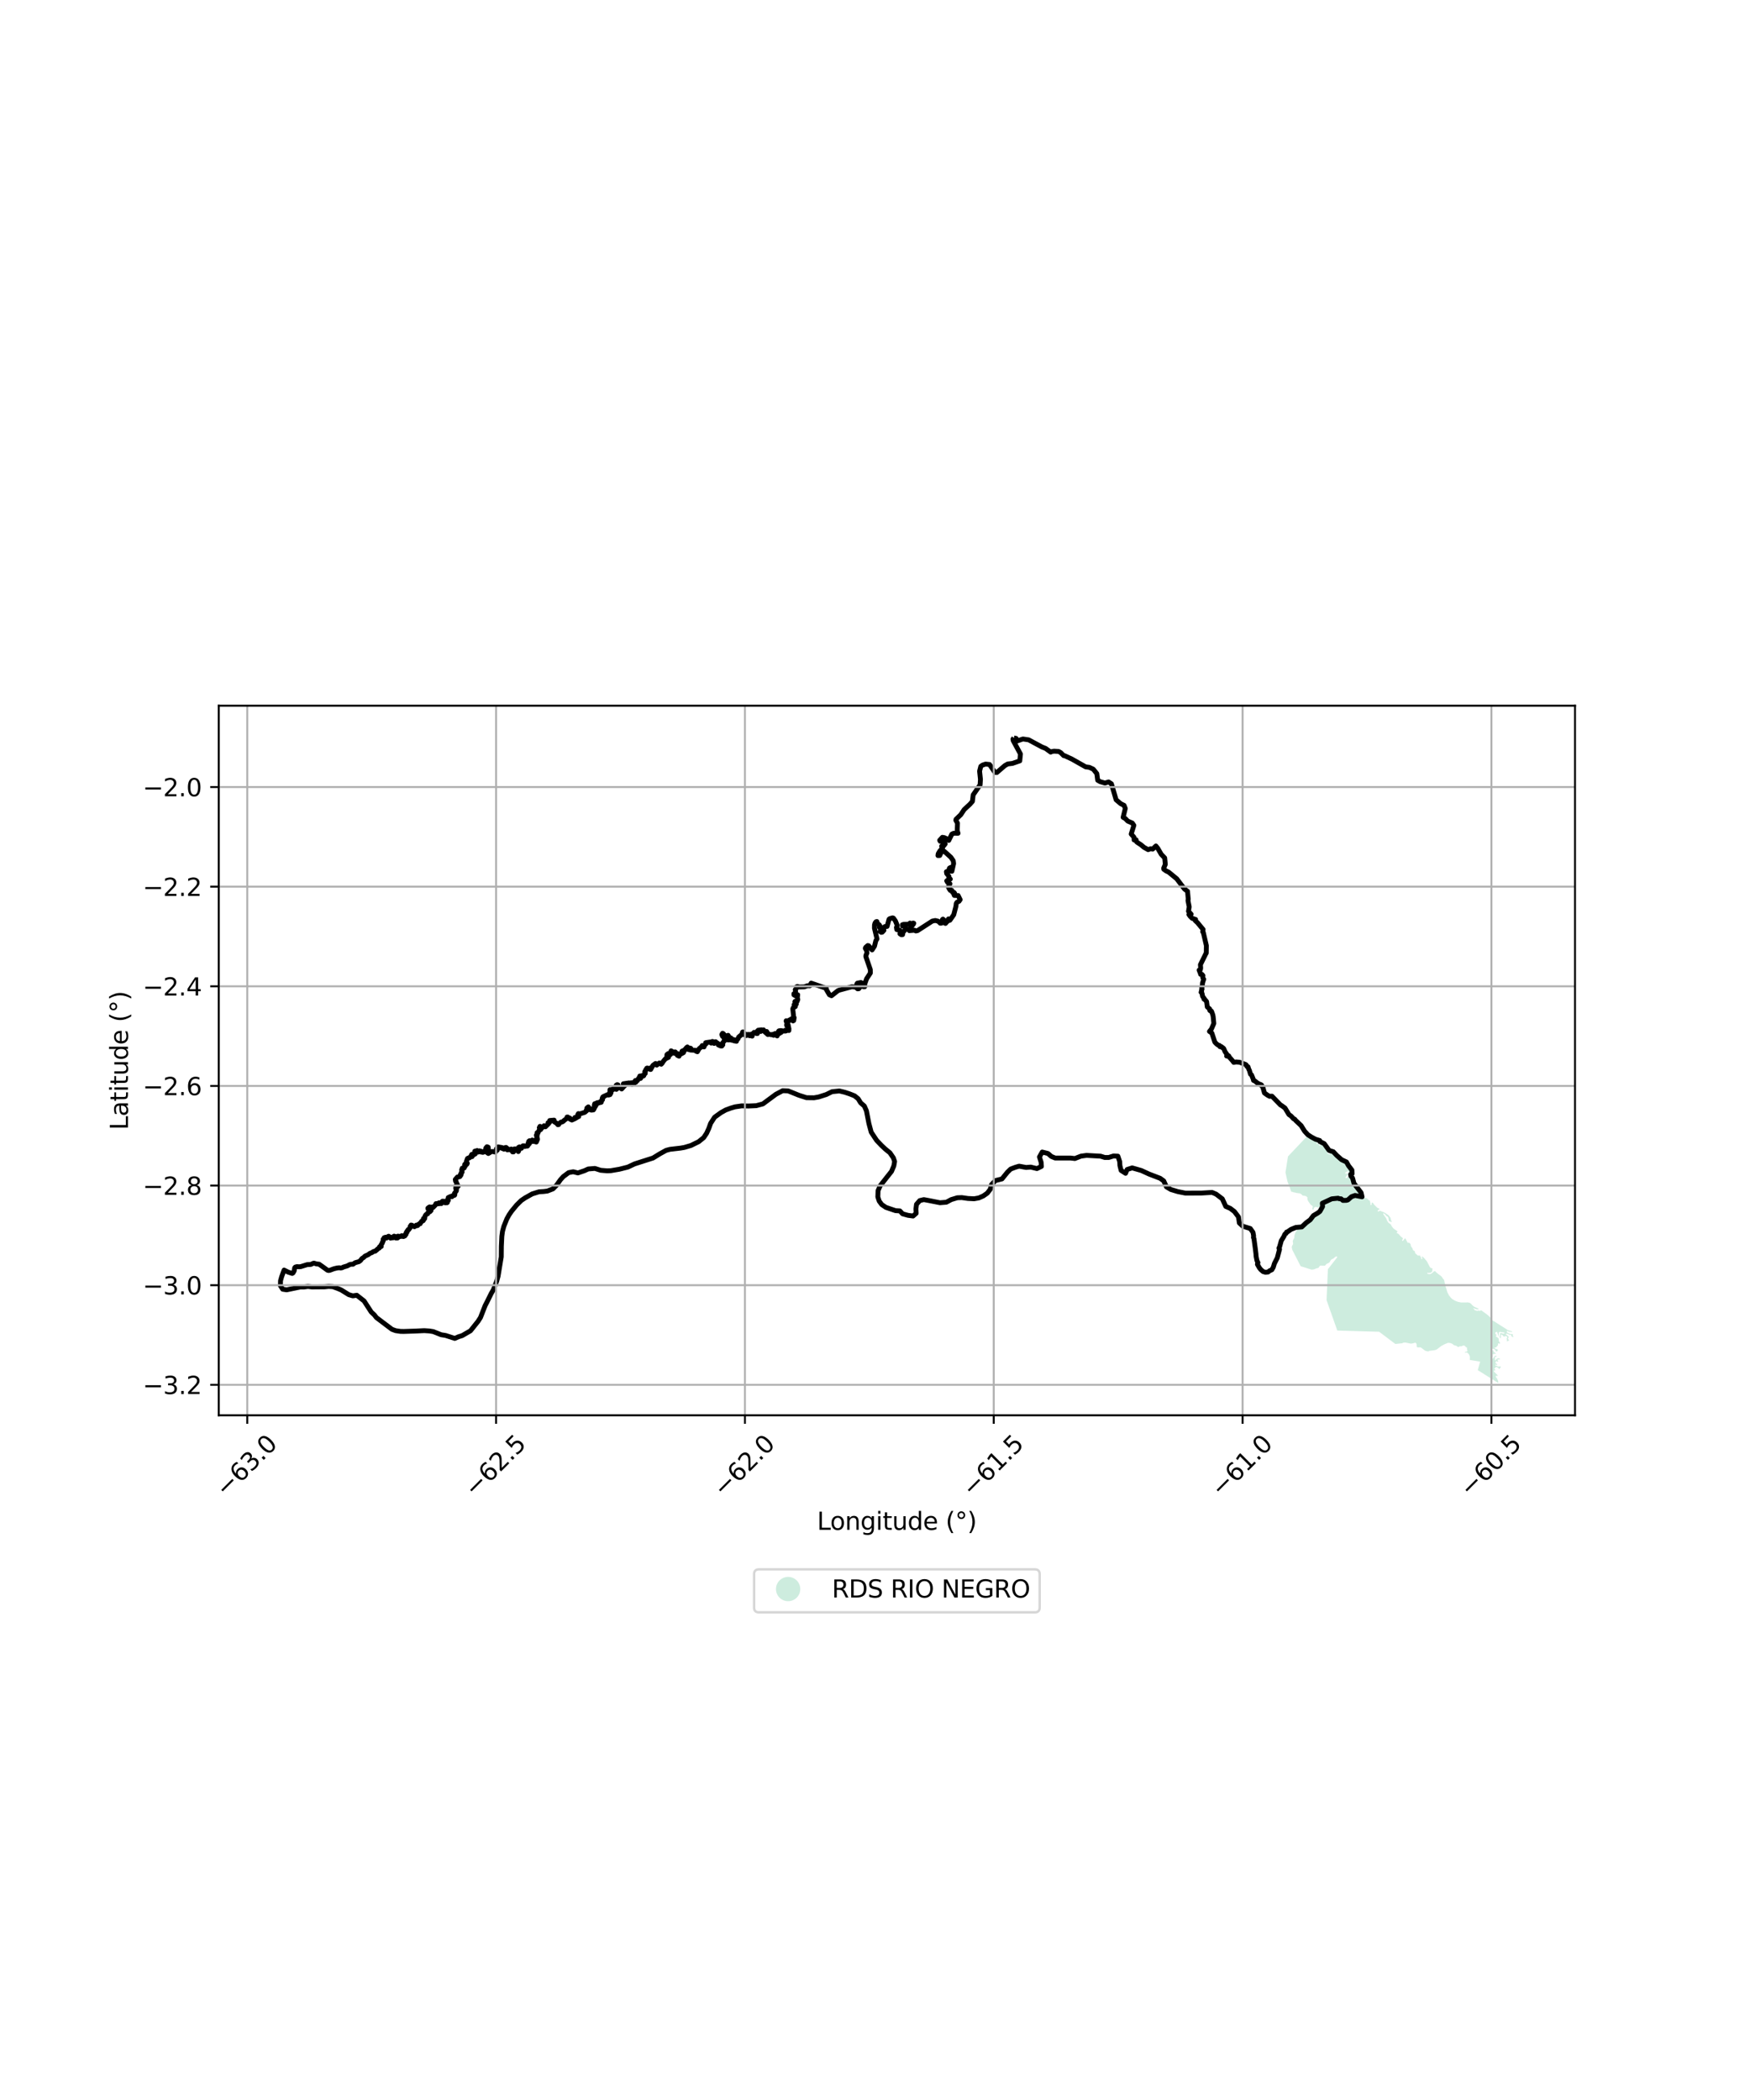 <?xml version="1.0" encoding="utf-8" standalone="no"?>
<!DOCTYPE svg PUBLIC "-//W3C//DTD SVG 1.1//EN"
  "http://www.w3.org/Graphics/SVG/1.1/DTD/svg11.dtd">
<svg xmlns:xlink="http://www.w3.org/1999/xlink" width="720pt" height="864pt" viewBox="0 0 720 864" xmlns="http://www.w3.org/2000/svg" version="1.1">
 <defs>
  <style type="text/css">*{stroke-linejoin: round; stroke-linecap: butt}</style>
 </defs>
 <g id="figure_1">
  <g id="patch_1">
   <path d="M 0 864 
L 720 864 
L 720 0 
L 0 0 
z
" style="fill: #ffffff"/>
  </g>
  <g id="axes_1">
   <g id="patch_2">
    <path d="M 90 582.294 
L 648 582.294 
L 648 290.346 
L 90 290.346 
z
" style="fill: #ffffff"/>
   </g>
   <g id="PatchCollection_1">
    <path d="M 541.788 470.66 
L 541.912 470.747 
L 542.036 470.66 
L 542.119 470.428 
L 542.266 470.298 
L 542.471 470.239 
L 542.76 471.178 
L 542.923 471.388 
L 543.145 471.279 
L 543.151 471.082 
L 542.999 470.092 
L 543.212 469.95 
L 543.473 469.916 
L 543.634 469.742 
L 543.858 469.665 
L 544.121 469.815 
L 544.318 470.029 
L 545.014 471.178 
L 546.136 472.315 
L 546.572 472.943 
L 546.673 473.245 
L 546.422 473.463 
L 546.497 473.975 
L 546.088 474.343 
L 546.254 474.6 
L 547.2 474.952 
L 547.234 474.767 
L 546.987 474.252 
L 547.066 473.728 
L 547.24 473.487 
L 547.531 473.363 
L 548.119 473.624 
L 549.33 474.809 
L 549.666 475.11 
L 550.074 475.719 
L 550.396 476.02 
L 551.801 477.027 
L 553.388 478.046 
L 553.946 478.363 
L 554.048 478.402 
L 554.124 478.446 
L 554.2 478.486 
L 554.262 478.797 
L 554.437 479.093 
L 554.686 479.251 
L 555.052 479.787 
L 555.454 480.023 
L 555.88 480.543 
L 556.117 481.061 
L 556.431 481.738 
L 556.671 482.268 
L 556.755 482.632 
L 556.647 482.719 
L 556.296 482.702 
L 555.766 483.194 
L 555.476 483.15 
L 554.809 482.532 
L 554.661 482.206 
L 554.616 481.849 
L 554.446 481.735 
L 554.174 482.084 
L 553.586 482.397 
L 553.404 482.614 
L 553.469 482.802 
L 553.586 482.848 
L 554.233 482.775 
L 554.473 482.875 
L 554.657 483.074 
L 554.649 483.198 
L 554.178 483.607 
L 553.53 484.512 
L 553.636 484.67 
L 554.054 484.714 
L 554.351 484.401 
L 554.5 484.091 
L 554.666 484.02 
L 555.081 484.427 
L 555.195 484.339 
L 555.075 483.724 
L 555.184 483.633 
L 555.315 483.642 
L 555.727 483.892 
L 555.948 485.42 
L 556.182 485.747 
L 556.319 485.754 
L 556.346 485.641 
L 556.109 484.966 
L 556.109 484.782 
L 556.316 484.641 
L 556.445 484.779 
L 556.577 485.324 
L 557.178 485.928 
L 557.337 486.087 
L 557.374 486.298 
L 557.265 486.572 
L 556.904 487.104 
L 556.643 487.017 
L 556.401 487.084 
L 556.299 487.155 
L 556.222 487.439 
L 556.322 487.535 
L 556.679 487.509 
L 556.89 487.597 
L 557.174 487.995 
L 557.385 488.039 
L 557.486 487.91 
L 557.388 487.122 
L 557.511 486.806 
L 557.659 486.794 
L 557.999 487.108 
L 558.593 488.312 
L 559.158 489.46 
L 559.357 489.87 
L 560.001 491.007 
L 560.721 492.091 
L 560.719 492.35 
L 561.19 492.933 
L 561.624 492.796 
L 562.143 492.926 
L 562.813 493.367 
L 563.25 493.91 
L 563.645 493.965 
L 563.677 494.563 
L 563.888 495.023 
L 563.782 495.509 
L 563.952 495.788 
L 564.163 495.802 
L 564.277 495.682 
L 564.368 495.392 
L 564.332 495.07 
L 564.452 494.739 
L 564.66 494.777 
L 565.082 495.155 
L 565.272 495.524 
L 565.544 495.832 
L 566.691 496.93 
L 566.845 496.988 
L 567.373 497.226 
L 567.59 497.495 
L 567.505 497.627 
L 567.218 497.706 
L 566.943 497.879 
L 566.832 498.172 
L 566.937 498.471 
L 567.174 498.488 
L 567.47 498.222 
L 567.67 498.141 
L 568.035 498.216 
L 568.673 498.513 
L 569.008 498.588 
L 569.697 498.931 
L 571.055 499.813 
L 571.356 500.076 
L 571.977 500.87 
L 572.123 501.207 
L 572.266 501.89 
L 572.341 502.072 
L 572.574 502.581 
L 572.559 502.839 
L 572.419 502.839 
L 572.279 502.68 
L 571.517 502.44 
L 571.38 502.159 
L 571.251 501.125 
L 571.037 500.615 
L 570.462 500.341 
L 569.754 499.497 
L 569.228 499.152 
L 569.117 499.304 
L 569.13 499.55 
L 570.28 501.198 
L 570.71 502.243 
L 571.136 502.926 
L 571.424 503.213 
L 571.944 503.548 
L 572.389 504.001 
L 572.457 504.319 
L 573.268 505.373 
L 573.858 505.849 
L 574.834 506.47 
L 574.931 506.607 
L 574.951 506.832 
L 574.626 507.117 
L 574.639 507.248 
L 575.398 507.681 
L 576.274 508.673 
L 576.767 509.078 
L 577.059 509.325 
L 577.136 509.434 
L 577.153 509.76 
L 576.815 510.294 
L 576.961 510.54 
L 577.153 510.517 
L 577.31 510.382 
L 577.613 510.09 
L 577.896 509.642 
L 578.209 509.484 
L 579.091 511.22 
L 579.327 511.385 
L 579.693 511.229 
L 580.123 511.59 
L 580.367 511.94 
L 580.475 512.695 
L 581.18 513.71 
L 581.365 514.329 
L 581.573 514.53 
L 581.882 514.61 
L 582.197 515.073 
L 582.167 515.507 
L 582.506 515.818 
L 582.88 516.165 
L 583.302 516.552 
L 584.255 516.566 
L 584.291 516.826 
L 584.678 517.355 
L 584.735 517.921 
L 584.888 518.037 
L 585.225 517.891 
L 585.22 517.721 
L 584.974 517.216 
L 585.109 516.942 
L 585.238 516.974 
L 586.361 518.054 
L 586.443 518.281 
L 586.855 518.647 
L 587.156 519.138 
L 587.337 519.475 
L 588.247 521.213 
L 588.591 521.643 
L 589.217 521.826 
L 589.408 522.068 
L 589.258 522.552 
L 589.34 522.876 
L 589.131 523.217 
L 588.878 523.465 
L 588.645 523.637 
L 588.112 523.675 
L 587.789 523.776 
L 587.345 523.61 
L 587.202 523.801 
L 587.321 524.031 
L 587.6 524.168 
L 588.335 524.215 
L 588.973 523.936 
L 590.093 523.002 
L 590.524 523.043 
L 590.704 523.242 
L 590.976 523.547 
L 591.677 524.103 
L 592.963 525.093 
L 593.389 525.548 
L 593.453 525.794 
L 594.105 526.548 
L 594.424 527.911 
L 594.628 528.851 
L 595.069 530.267 
L 595.535 531.791 
L 596.087 532.816 
L 596.147 533.089 
L 596.287 533.107 
L 596.789 533.77 
L 597.251 534.247 
L 597.469 534.419 
L 597.763 534.645 
L 598.685 535.17 
L 599.769 535.599 
L 601.098 535.868 
L 602.818 535.875 
L 603.868 535.836 
L 604.734 536.026 
L 605.166 536.353 
L 605.866 537.105 
L 606.583 537.65 
L 607.611 538.105 
L 608.177 538.364 
L 608.32 538.525 
L 608.27 538.715 
L 607.536 538.686 
L 606.164 538.242 
L 606.146 538.382 
L 606.565 538.697 
L 606.823 539.163 
L 607.213 539.149 
L 607.64 539.328 
L 608.02 539.307 
L 608.349 539.163 
L 608.532 539.206 
L 608.793 539.407 
L 609.248 539.099 
L 609.574 539.196 
L 609.954 539.475 
L 610.231 539.68 
L 612.351 541.247 
L 613.25 542.154 
L 614.149 543.283 
L 620.128 547.077 
L 620.21 547.189 
L 620.578 547.302 
L 622.116 547.771 
L 622.194 547.854 
L 622.033 547.994 
L 621.859 548.004 
L 621.516 547.918 
L 620.645 547.895 
L 620.44 547.673 
L 620.409 547.64 
L 620.235 547.591 
L 620.064 547.626 
L 619.918 547.822 
L 619.965 548.143 
L 620.202 548.313 
L 620.215 548.323 
L 621.226 548.837 
L 622.301 548.92 
L 622.509 549.096 
L 622.335 549.453 
L 622.636 549.968 
L 622.593 550.147 
L 622.492 550.157 
L 621.744 549.665 
L 621.878 549.323 
L 621.619 549.172 
L 621.025 549.179 
L 620.619 548.899 
L 620.427 548.85 
L 620.036 548.76 
L 619.873 548.722 
L 619.6 548.753 
L 619.526 548.999 
L 619.857 549.239 
L 620.473 549.687 
L 620.674 549.961 
L 620.683 550.245 
L 620.448 550.567 
L 620.444 550.765 
L 620.472 550.927 
L 620.868 551.463 
L 620.864 551.601 
L 620.778 551.671 
L 620.614 551.588 
L 620.461 551.625 
L 620.349 551.709 
L 620.151 551.847 
L 619.904 551.758 
L 620.003 551.272 
L 619.885 550.703 
L 620.177 550.119 
L 620.111 549.915 
L 619.668 549.747 
L 619.397 549.644 
L 619.202 549.651 
L 619.067 549.915 
L 618.572 549.856 
L 618.385 549.534 
L 617.985 549.166 
L 617.581 549.055 
L 617.512 549.298 
L 617.512 549.673 
L 617.494 550.491 
L 617.31 550.541 
L 617.165 550.474 
L 617.029 549.922 
L 617.157 549.526 
L 617.154 548.614 
L 617.376 548.461 
L 617.727 548.472 
L 618.369 548.69 
L 618.859 548.708 
L 619.032 548.521 
L 618.925 548.274 
L 618.042 548.124 
L 617.24 547.994 
L 616.927 547.992 
L 616.761 548.08 
L 616.602 548.756 
L 616.6 549.337 
L 616.737 549.694 
L 616.716 549.773 
L 616.607 549.788 
L 616.249 548.985 
L 616.228 548.683 
L 616.068 548.402 
L 616.034 548.069 
L 615.936 547.958 
L 615.805 547.944 
L 615.555 548.114 
L 615.296 548.098 
L 615.158 548.584 
L 615.218 548.735 
L 615.69 549.249 
L 615.743 549.42 
L 615.414 549.568 
L 615.439 549.756 
L 615.557 549.912 
L 615.788 550.061 
L 616.315 550.405 
L 616.563 550.678 
L 616.706 551.844 
L 617.035 552.337 
L 617.125 552.473 
L 617.174 552.691 
L 616.984 552.816 
L 616.827 552.826 
L 616.445 552.664 
L 616.292 552.885 
L 616.336 553.409 
L 615.542 554.353 
L 615.265 554.457 
L 614.972 554.398 
L 614.899 554.467 
L 614.889 554.624 
L 615.051 554.791 
L 616.272 555.314 
L 616.313 555.477 
L 616.012 555.71 
L 616.098 555.873 
L 616.056 556.017 
L 615.236 555.895 
L 615.3 555.6 
L 615.256 555.416 
L 615.12 555.258 
L 614.324 554.916 
L 613.781 554.979 
L 613.61 555.094 
L 613.478 555.357 
L 613.666 555.596 
L 613.669 556.229 
L 613.983 556.491 
L 614.057 556.454 
L 614.092 556.256 
L 614.037 555.868 
L 614.162 555.533 
L 614.356 555.423 
L 614.422 555.473 
L 614.432 555.873 
L 614.835 556.435 
L 614.947 556.545 
L 615.246 556.617 
L 615.373 556.874 
L 615.288 556.99 
L 615.094 557.043 
L 614.688 556.894 
L 614.526 557.179 
L 614.165 557.138 
L 614.114 557.206 
L 614.21 557.845 
L 614.066 558.377 
L 614.097 558.912 
L 614.271 558.993 
L 614.639 558.292 
L 614.912 558.05 
L 615.354 557.799 
L 615.623 557.813 
L 615.746 557.93 
L 615.653 558.118 
L 615.407 558.203 
L 614.871 558.589 
L 615.104 559.004 
L 614.976 559.589 
L 615.088 559.684 
L 615.308 559.654 
L 615.968 558.935 
L 616.089 558.892 
L 616.27 558.882 
L 616.662 558.86 
L 617.173 559.103 
L 617.186 559.211 
L 617.009 559.289 
L 616.398 559.314 
L 616.078 559.47 
L 616.089 559.622 
L 616.383 559.899 
L 616.41 560.176 
L 616.136 560.265 
L 615.844 560.027 
L 615.825 560.011 
L 615.571 560.055 
L 615.375 560.242 
L 615.29 560.434 
L 615.33 560.837 
L 615.482 561.002 
L 615.529 561.054 
L 615.848 561.145 
L 615.977 561.375 
L 615.899 561.557 
L 615.709 561.586 
L 615.632 561.549 
L 615.326 561.419 
L 615.311 561.413 
L 615.176 561.454 
L 615.155 561.641 
L 615.221 561.702 
L 615.385 561.855 
L 615.971 561.984 
L 616.306 562.283 
L 617.242 562.178 
L 617.435 562.293 
L 617.455 562.412 
L 617.432 562.572 
L 617.106 562.884 
L 616.886 563.261 
L 616.643 563.142 
L 616.48 562.811 
L 616.342 562.702 
L 615.544 562.368 
L 615.42 562.409 
L 615.274 562.691 
L 614.822 563.043 
L 614.859 563.322 
L 615.157 563.453 
L 615.234 563.599 
L 615.165 563.787 
L 614.646 563.873 
L 614.585 564.131 
L 614.855 564.523 
L 616.134 565.772 
L 616.216 565.977 
L 616.21 566.09 
L 616.076 566.138 
L 615.883 566.022 
L 615.446 566.061 
L 615.377 566.275 
L 615.433 566.543 
L 615.94 567.167 
L 616.379 568.24 
L 616.458 569.023 
L 613.247 567.01 
L 607.988 563.712 
L 608.98 560.202 
L 605.194 559.601 
L 604.715 559.531 
L 604.744 558.163 
L 604.401 557.28 
L 603.817 556.563 
L 603.346 556.443 
L 602.833 556.52 
L 602.663 556.47 
L 602.691 556.334 
L 602.816 556.224 
L 603.363 556.125 
L 603.653 555.962 
L 603.727 555.856 
L 603.746 555.607 
L 603.583 555.214 
L 603.573 554.571 
L 603.487 554.379 
L 602.989 554.168 
L 602.854 553.87 
L 602.422 553.589 
L 601.97 553.589 
L 601.257 553.904 
L 600.628 553.896 
L 600.022 554.196 
L 599.764 554.174 
L 599.276 553.746 
L 598.243 553.451 
L 597.44 552.85 
L 596.666 552.555 
L 595.81 552.46 
L 594.992 552.795 
L 594.304 553.07 
L 593.058 553.721 
L 591.334 555.057 
L 590.788 555.364 
L 589.971 555.557 
L 588.118 555.765 
L 587.619 556.03 
L 586.682 555.828 
L 586.193 555.617 
L 584.899 554.609 
L 584.351 554.296 
L 583.658 554.381 
L 583.128 554.328 
L 582.995 554.226 
L 582.834 553.749 
L 582.875 553.25 
L 582.714 552.729 
L 582.358 552.448 
L 582.127 552.419 
L 581.805 552.574 
L 580.836 552.786 
L 580.344 552.792 
L 578.236 552.359 
L 577.456 552.381 
L 576.882 552.657 
L 574.09 552.946 
L 567.431 547.928 
L 550.204 547.425 
L 545.784 534.908 
L 546.336 522.189 
L 550.221 517.217 
L 549.893 516.874 
L 549.76 516.946 
L 549.326 517.159 
L 548.589 517.804 
L 547.733 518.203 
L 547.418 518.635 
L 547.117 519.216 
L 546.627 519.647 
L 545.825 519.984 
L 545.078 520.763 
L 543.19 520.707 
L 542.874 520.995 
L 542.44 521.64 
L 541.875 521.763 
L 540.594 522.241 
L 539.684 522.396 
L 535.126 520.956 
L 531.702 514.257 
L 531.483 513.265 
L 531.493 512.873 
L 531.736 512.346 
L 532.005 511.833 
L 531.98 511.32 
L 531.864 510.742 
L 531.967 510.293 
L 532.518 509.279 
L 532.569 508.253 
L 532.955 507.117 
L 533.364 506.546 
L 533.663 505.91 
L 534.289 505.352 
L 534.785 505.263 
L 535.45 505.02 
L 535.93 504.439 
L 536.648 504.009 
L 536.904 503.625 
L 536.976 503.113 
L 537.257 502.77 
L 538.016 502.663 
L 539.074 501.76 
L 539.514 501.202 
L 539.839 500.527 
L 540.508 499.907 
L 541.393 499.324 
L 541.582 499.319 
L 541.937 499.124 
L 542.426 498.702 
L 543.054 498.393 
L 543.671 497.51 
L 544.036 496.609 
L 544.258 496.389 
L 544.742 496.166 
L 544.926 496.005 
L 544.915 495.872 
L 544.67 495.77 
L 544.381 495.788 
L 542.824 496.596 
L 542.382 496.724 
L 541.93 496.729 
L 541.462 496.553 
L 541.035 496.614 
L 540.57 496.934 
L 540.493 497.454 
L 540.365 497.653 
L 540.089 497.676 
L 539.923 497.464 
L 539.913 497.233 
L 540.125 496.55 
L 540.066 496.218 
L 539.225 495.63 
L 538.808 495.033 
L 538.177 494.13 
L 537.85 493.25 
L 537.893 492.96 
L 537.982 492.75 
L 537.4 492.165 
L 536.881 492.014 
L 535.864 491.886 
L 535.764 491.666 
L 535.588 491.494 
L 534.895 491.008 
L 533.238 490.793 
L 532.865 490.645 
L 532.287 490.571 
L 531.668 490.332 
L 531.291 490.358 
L 529.684 486.025 
L 528.877 482.373 
L 529.922 475.781 
L 537.461 467.813 
L 537.637 467.769 
L 537.758 467.761 
L 538.233 467.299 
L 538.546 467.249 
L 539.283 467.589 
L 539.823 468.021 
L 540.351 468.444 
L 540.666 468.614 
L 541.063 468.83 
L 541.449 468.956 
L 542.58 469.065 
L 542.831 469.27 
L 542.848 469.618 
L 542.68 469.742 
L 541.969 469.99 
L 541.714 470.362 
L 541.788 470.66 
" clip-path="url(#pd44045aea8)" style="fill: #b3e2cd; fill-opacity: 0.65"/>
   </g>
   <g id="PatchCollection_2">
    <path d="M 417.145 303.617 
L 418.042 303.786 
L 418.516 304.842 
L 420.853 304.039 
L 423.215 304.386 
L 428.681 307.328 
L 430.168 307.914 
L 432.29 309.442 
L 432.723 309.22 
L 433.672 309.052 
L 435.566 309.175 
L 436.39 309.647 
L 437.642 310.893 
L 438.014 310.92 
L 440.987 312.299 
L 446.668 315.508 
L 448.199 315.713 
L 449.808 316.471 
L 451.27 318.294 
L 451.628 321.022 
L 452.644 321.607 
L 454.617 322.171 
L 456.1 321.723 
L 457.241 322.451 
L 457.697 323.876 
L 459.195 329.051 
L 461.081 330.654 
L 462.469 331.345 
L 462.97 332.617 
L 462.089 336.281 
L 462.959 336.756 
L 463.985 337.815 
L 465.842 338.607 
L 466.507 339.58 
L 465.402 343.151 
L 466.576 344.479 
L 466.611 345.592 
L 467.432 345.532 
L 467.531 346.224 
L 467.733 346.461 
L 469.418 347.572 
L 470.642 348.594 
L 472.367 349.571 
L 473.37 349.212 
L 474.239 349.349 
L 475.574 348.063 
L 476.367 349.058 
L 477.764 351.485 
L 479.179 352.956 
L 479.442 355.616 
L 478.782 357.175 
L 478.83 357.644 
L 479.742 358.307 
L 480.812 358.813 
L 484.158 361.566 
L 487.341 365.761 
L 488.584 366.703 
L 488.879 369.982 
L 488.765 370.472 
L 489.283 373.106 
L 488.978 374.934 
L 490.062 376.114 
L 489.16 376.262 
L 489.653 376.981 
L 490.486 377.823 
L 491.904 378.286 
L 491.75 378.759 
L 492.658 379.583 
L 494.984 382.396 
L 494.816 383.368 
L 495.064 383.582 
L 496.336 389.044 
L 496.294 392.107 
L 496.113 392.386 
L 493.887 396.895 
L 493.987 398.289 
L 493.884 398.88 
L 493.347 399.137 
L 493.986 400.756 
L 493.96 400.86 
L 494.505 400.881 
L 494.908 401.354 
L 494.823 402.042 
L 495.045 402.721 
L 495.245 402.876 
L 494.761 404.356 
L 494.648 405.75 
L 494.432 406.459 
L 494.559 406.928 
L 494.329 407.443 
L 494.398 408.133 
L 494.159 408.254 
L 494.306 408.283 
L 494.592 408.837 
L 494.763 409.901 
L 495.522 410.931 
L 495.328 411.007 
L 495.357 411.069 
L 495.808 411.346 
L 496.42 412.064 
L 496.709 414.268 
L 497.7 415.116 
L 497.703 415.642 
L 497.886 415.854 
L 498.349 415.944 
L 498.462 416.085 
L 498.985 417.544 
L 499.132 418.299 
L 499.401 421.074 
L 498.415 423.373 
L 497.61 424.366 
L 498.587 425.028 
L 499.831 428.778 
L 500.525 429.493 
L 501.245 430.035 
L 501.691 430.113 
L 501.924 430.643 
L 502.436 430.579 
L 502.832 430.997 
L 502.958 430.956 
L 503.442 431.355 
L 504.022 432.699 
L 504.834 433.851 
L 504.966 434.114 
L 504.67 434.477 
L 505.182 434.579 
L 505.351 434.359 
L 505.516 434.394 
L 505.865 435.026 
L 507.054 436.37 
L 507.607 437.094 
L 508.541 436.914 
L 509.995 437.035 
L 512.51 437.968 
L 512.812 438.243 
L 513.046 438.775 
L 513.476 438.913 
L 513.752 439.854 
L 514.026 440.36 
L 514.486 441.948 
L 514.916 442.24 
L 515.674 444.129 
L 515.72 444.506 
L 516.436 444.849 
L 517.252 445.521 
L 518.206 446.071 
L 518.704 446.207 
L 519.068 446.464 
L 518.921 446.604 
L 519.136 446.707 
L 519.591 447.391 
L 520.233 449.682 
L 521.475 450.572 
L 522.352 451.056 
L 523.315 450.994 
L 526.884 454.662 
L 527.093 454.729 
L 528.677 455.857 
L 530.308 458.567 
L 531.158 459.146 
L 532.248 460.315 
L 532.664 460.458 
L 533.067 460.969 
L 535.335 463.117 
L 536.707 465.351 
L 538.098 466.869 
L 539.545 467.803 
L 541.227 468.706 
L 542.978 469.246 
L 543.016 469.646 
L 544.815 470.529 
L 546.773 473.231 
L 547.023 473.385 
L 548.543 473.851 
L 550 475.396 
L 551.999 477.152 
L 553.959 478.061 
L 554.85 479.635 
L 556.214 481.409 
L 556.309 482.869 
L 555.697 483.166 
L 555.781 483.818 
L 556.462 484.649 
L 557.089 486.922 
L 559.993 490.689 
L 560.379 492.402 
L 557.507 491.839 
L 556.063 492.345 
L 554.567 493.682 
L 553.921 493.858 
L 552.528 493.887 
L 551.739 493.221 
L 551.029 493.218 
L 550.525 492.982 
L 547.919 493.24 
L 544.045 495.05 
L 544.143 496.432 
L 543.031 498.426 
L 542.119 499.094 
L 540.364 500.141 
L 539.074 501.857 
L 537.485 503.023 
L 535.585 504.798 
L 533.143 505.005 
L 531.177 505.79 
L 529.571 506.916 
L 529.325 506.919 
L 529.129 507.453 
L 528.728 507.679 
L 528.478 508.076 
L 528.336 508.517 
L 527.156 510.466 
L 526.474 512.949 
L 526.182 513.535 
L 526.444 513.953 
L 525.505 517.538 
L 524.331 519.85 
L 523.857 521.408 
L 523.268 522.426 
L 522.317 522.844 
L 521.733 523.334 
L 520.641 523.449 
L 519.669 523.161 
L 518.603 522.233 
L 518.476 521.974 
L 518.188 521.689 
L 517.339 520.207 
L 517.402 519.785 
L 517.56 519.509 
L 517.136 518.608 
L 516.783 516.8 
L 516.733 515.879 
L 516.472 513.737 
L 515.913 509.614 
L 515.705 509.137 
L 515.777 508.483 
L 515.506 507.016 
L 514.409 505.455 
L 511.393 504.539 
L 509.906 503.178 
L 509.542 500.677 
L 507.881 498.478 
L 506.153 497.156 
L 504.317 496.363 
L 502.9 493.252 
L 500.367 491.315 
L 498.69 490.596 
L 494.236 490.864 
L 487.719 490.887 
L 484.584 490.264 
L 481.74 489.405 
L 479.91 488.317 
L 478.788 485.859 
L 477.332 484.802 
L 472.731 483.033 
L 469.545 481.572 
L 465.804 480.502 
L 463.724 481.168 
L 463.097 482.738 
L 461.26 481.547 
L 460.759 479.526 
L 460.683 477.962 
L 459.934 475.689 
L 458.115 475.608 
L 456.162 476.218 
L 454.567 476.229 
L 452.814 475.685 
L 447.04 475.355 
L 444.741 475.673 
L 442.228 476.651 
L 440.517 476.454 
L 434.147 476.456 
L 432.547 475.792 
L 431.176 474.585 
L 428.794 473.98 
L 427.656 475.997 
L 428.35 478.208 
L 428.475 479.895 
L 426.622 480.791 
L 424.062 480.174 
L 422.162 480.325 
L 419.29 479.795 
L 417.692 480.27 
L 415.809 480.987 
L 414.449 482.322 
L 412.254 485.033 
L 409.547 485.726 
L 407.954 487.359 
L 407.397 489.337 
L 406.22 490.881 
L 404.586 492.026 
L 402.743 492.856 
L 400.782 493.211 
L 398.222 493.084 
L 395.714 492.725 
L 393.871 492.791 
L 391.36 493.549 
L 389.354 494.629 
L 386.739 494.84 
L 382.069 493.916 
L 380.085 493.551 
L 378.412 493.955 
L 377.075 495.496 
L 376.848 497.349 
L 376.94 499.193 
L 375.67 500.308 
L 373.561 500.023 
L 371.354 499.4 
L 370.244 498.208 
L 368.442 498.099 
L 364.46 496.742 
L 362.765 495.578 
L 361.73 494.178 
L 361.167 492.422 
L 361.258 489.872 
L 362.134 487.849 
L 365.336 483.785 
L 366.792 481.955 
L 367.748 479.678 
L 368.066 477.872 
L 367.561 476.374 
L 366.149 474.306 
L 364.204 472.724 
L 362.588 471.191 
L 360.672 469.178 
L 358.442 465.807 
L 357.492 462.263 
L 356.468 456.988 
L 355.61 455.055 
L 354.091 453.731 
L 353.045 452.03 
L 351.583 450.855 
L 349.582 450.062 
L 347.574 449.394 
L 345.338 448.851 
L 342.33 449.15 
L 339.969 450.31 
L 336.812 451.327 
L 334.93 451.657 
L 331.807 451.618 
L 328.736 450.638 
L 324.248 448.824 
L 322.024 448.744 
L 319.219 450.228 
L 313.891 454.167 
L 311.143 454.909 
L 307.925 455.053 
L 305.138 454.993 
L 302.38 455.397 
L 300.644 455.914 
L 298.551 456.694 
L 296.628 457.768 
L 294.018 459.646 
L 292.369 462.183 
L 291.647 464.216 
L 290.715 466.262 
L 289.513 468.059 
L 287.443 469.734 
L 284.292 471.281 
L 281.591 472.08 
L 280.043 472.355 
L 275.614 472.871 
L 274.05 473.298 
L 271.443 474.734 
L 268.675 476.437 
L 261.074 478.872 
L 258.329 480.17 
L 254.842 481.053 
L 251.342 481.648 
L 249.809 481.713 
L 247.147 481.492 
L 244.745 480.727 
L 241.999 480.957 
L 240.468 481.66 
L 237.773 482.586 
L 235.828 482.092 
L 233.944 482.457 
L 231.778 484.072 
L 230.623 485.336 
L 228.952 487.665 
L 227.507 489.136 
L 225.213 490.03 
L 223.645 490.225 
L 221.78 490.333 
L 218.958 491.212 
L 216.046 492.844 
L 214.46 493.918 
L 212.547 495.801 
L 210.403 498.414 
L 209.443 499.833 
L 208.515 501.517 
L 207.287 504.602 
L 206.746 506.615 
L 206.474 508.609 
L 206.273 512.734 
L 206.234 517.106 
L 204.926 525.062 
L 204.353 527.122 
L 202.958 530.729 
L 202.111 532.152 
L 200.387 535.648 
L 199.619 537.118 
L 197.686 542.061 
L 196.697 543.61 
L 193.57 547.527 
L 190.145 549.513 
L 188.642 549.982 
L 187.106 550.659 
L 183.369 549.454 
L 181.494 549.144 
L 178.212 547.847 
L 176.631 547.597 
L 174.532 547.461 
L 170.943 547.634 
L 166.189 547.794 
L 164.806 547.773 
L 162.781 547.476 
L 161.241 546.906 
L 154.877 542.096 
L 154.02 541.003 
L 152.752 539.819 
L 149.793 535.255 
L 146.788 532.908 
L 145.15 533.158 
L 143.499 532.664 
L 140.395 530.737 
L 138.863 530.082 
L 136.941 529.391 
L 135.223 529.268 
L 133.575 529.448 
L 128.325 529.497 
L 126.709 529.282 
L 125.128 529.508 
L 123.49 529.524 
L 117.939 530.674 
L 116.312 530.424 
L 115.364 528.962 
L 115.425 526.899 
L 115.869 525.314 
L 116.878 522.551 
L 118.646 523.42 
L 120.215 523.924 
L 120.552 523.73 
L 121.053 522.846 
L 121.235 521.63 
L 121.483 521.325 
L 122.119 521.128 
L 123.106 521.189 
L 123.764 521.119 
L 126.398 520.299 
L 127.877 520.221 
L 128.985 519.714 
L 129.304 519.724 
L 130.151 520.004 
L 131.277 520.126 
L 133.111 521.421 
L 134.743 522.615 
L 135.18 522.711 
L 135.685 522.637 
L 137.377 522.006 
L 138.723 521.685 
L 139.58 521.598 
L 140.179 521.687 
L 140.759 521.581 
L 141.345 521.283 
L 142.868 520.832 
L 143.934 520.263 
L 144.471 520.155 
L 145.219 520.149 
L 146.082 519.529 
L 147.018 519.258 
L 147.66 519.096 
L 148.315 518.607 
L 148.916 517.798 
L 149.587 517.378 
L 150.189 516.797 
L 151.501 516.199 
L 152.185 515.678 
L 152.999 515.364 
L 153.67 514.901 
L 154.433 514.736 
L 154.666 514.467 
L 155.035 514.259 
L 155.351 513.856 
L 156.065 513.474 
L 156.164 512.953 
L 156.853 512.829 
L 156.638 512.528 
L 156.851 512.048 
L 157.296 511.466 
L 157.342 511.029 
L 157.639 510.674 
L 157.729 510.307 
L 157.623 509.895 
L 157.875 509.741 
L 158.054 509.218 
L 158.648 509.022 
L 158.679 509.131 
L 158.595 509.288 
L 159.014 509.367 
L 159.614 508.821 
L 159.812 508.8 
L 159.76 508.667 
L 159.937 508.633 
L 160.039 508.77 
L 160.444 508.925 
L 160.371 509.083 
L 160.713 509.41 
L 161.22 509.129 
L 161.589 509.275 
L 161.958 509.181 
L 162.048 508.979 
L 161.887 508.898 
L 161.886 508.753 
L 162.158 508.584 
L 162.358 508.766 
L 162.608 508.738 
L 162.477 508.881 
L 162.834 509.331 
L 163.568 509.328 
L 163.623 508.867 
L 163.801 508.736 
L 163.715 508.591 
L 164.045 508.646 
L 164.253 508.875 
L 164.396 508.701 
L 164.984 508.575 
L 165.016 508.691 
L 165.321 508.378 
L 165.596 508.699 
L 165.921 508.582 
L 166.008 508.751 
L 166.615 508.465 
L 166.705 507.976 
L 166.85 508.016 
L 167.054 507.839 
L 166.965 507.556 
L 167.182 507.279 
L 167.084 507.22 
L 167.159 507.05 
L 167.284 507.097 
L 167.45 506.881 
L 167.479 506.962 
L 167.547 506.68 
L 167.451 506.55 
L 167.709 506.3 
L 167.948 505.865 
L 168.11 505.986 
L 168.753 505.124 
L 168.748 504.56 
L 169.115 504.23 
L 169.121 504.021 
L 169.577 504.127 
L 170.306 504.613 
L 170.493 504.519 
L 170.499 504.714 
L 171.288 504.055 
L 171.5 504.308 
L 171.879 504.185 
L 171.766 504.034 
L 172.388 503.57 
L 172.876 503.483 
L 172.936 503.325 
L 172.791 503.29 
L 173.384 502.734 
L 173.468 502.452 
L 173.846 502.204 
L 174.11 502.231 
L 174.275 501.943 
L 174.146 501.801 
L 174.225 501.33 
L 174.499 501.602 
L 174.74 501.332 
L 174.839 500.387 
L 175.215 499.794 
L 175.567 499.518 
L 175.926 499.416 
L 175.892 499.272 
L 176.109 499.063 
L 176.018 498.977 
L 176.966 498.47 
L 177.008 498.302 
L 177.327 498.081 
L 176.663 497.729 
L 176.283 497.201 
L 176.056 497.288 
L 176.04 497.08 
L 176.46 496.721 
L 176.591 496.833 
L 176.773 496.558 
L 177.107 496.87 
L 177.669 496.61 
L 178.073 496.863 
L 179.137 495.789 
L 179.344 495.217 
L 179.473 495.402 
L 179.643 495.191 
L 179.832 495.248 
L 180.511 495.276 
L 180.567 494.884 
L 180.89 494.884 
L 180.943 495.149 
L 181.625 495.167 
L 181.629 494.652 
L 181.466 494.802 
L 182.06 494.202 
L 183.156 494.282 
L 182.997 494.487 
L 183.191 494.706 
L 183.17 494.889 
L 183.681 494.469 
L 183.862 494.867 
L 184.051 494.75 
L 184.02 494.396 
L 184.461 493.848 
L 184.254 493.269 
L 184.515 492.893 
L 184.412 492.718 
L 185.413 492.247 
L 185.957 492.344 
L 186.083 492.011 
L 187.035 491.757 
L 187.14 491.469 
L 186.979 490.99 
L 187.758 489.95 
L 187.845 489.038 
L 187.538 489.119 
L 187.501 488.999 
L 187.567 487.893 
L 187.846 487.823 
L 187.924 488.05 
L 188.112 487.87 
L 188.497 488.077 
L 187.779 486.575 
L 187.541 485.849 
L 187.437 485.982 
L 187.331 485.253 
L 188.193 484.267 
L 188.247 484.323 
L 189.187 484.105 
L 189.436 483.583 
L 189.554 483.626 
L 189.698 483.301 
L 189.401 483.235 
L 189.705 482.86 
L 189.796 482.975 
L 189.756 482.498 
L 189.927 482.215 
L 190.14 482.207 
L 189.946 481.342 
L 190.168 481.38 
L 189.973 481.16 
L 190.247 480.828 
L 190.186 480.622 
L 191.005 480.525 
L 191.184 479.748 
L 191.39 479.814 
L 191.517 479.539 
L 191.149 479.282 
L 191.21 479.041 
L 191.521 479.037 
L 191.556 479.163 
L 192.062 479.034 
L 192.265 478.608 
L 191.855 477.97 
L 192.335 476.623 
L 192.693 476.422 
L 193.192 476.358 
L 193.782 475.611 
L 194.241 475.872 
L 194.245 475.761 
L 193.998 475.117 
L 194.114 474.944 
L 194.432 474.842 
L 194.487 475.191 
L 194.818 474.87 
L 195.12 475.006 
L 195.568 474.729 
L 195.295 474.435 
L 195.526 474.208 
L 195.355 473.63 
L 195.81 473.504 
L 195.776 473.783 
L 196.321 473.486 
L 196.305 473.359 
L 196.441 473.662 
L 196.727 473.662 
L 196.753 474 
L 196.823 473.858 
L 197.277 473.478 
L 198.041 473.702 
L 198.014 474.023 
L 198.281 473.954 
L 198.638 474.118 
L 199.081 473.977 
L 200.258 472.465 
L 199.852 472.39 
L 200.352 471.796 
L 200.857 471.993 
L 200.943 473.455 
L 201.191 473.706 
L 200.863 473.703 
L 200.924 474.106 
L 200.578 473.945 
L 200.497 474.292 
L 200.925 474.582 
L 202.24 473.762 
L 202.767 473.779 
L 203.817 474.013 
L 204.105 473.433 
L 204.581 473.228 
L 204.218 472.714 
L 204.926 471.88 
L 205.219 471.896 
L 205.651 472.271 
L 205.923 472.003 
L 206.071 472.304 
L 206.488 472.142 
L 206.698 472.188 
L 206.771 472.572 
L 207.127 472.547 
L 207.356 472.799 
L 207.561 472.402 
L 207.98 472.668 
L 207.899 472.14 
L 208.195 472.087 
L 208.537 472.35 
L 208.533 472.922 
L 208.771 473.089 
L 209.073 472.771 
L 209.455 473.023 
L 210.345 472.744 
L 210.323 472.818 
L 210.182 473.196 
L 210.68 473.4 
L 210.9 473.936 
L 211.271 473.93 
L 211.388 473.273 
L 211.585 473.381 
L 211.619 472.697 
L 212.301 472.7 
L 213.248 473.79 
L 213.443 473.392 
L 213.245 473.086 
L 213.495 472.976 
L 212.98 472.79 
L 213.328 472.077 
L 213.713 471.875 
L 213.891 472.365 
L 214.572 472.424 
L 214.556 472.05 
L 215.155 471.416 
L 216.03 471.45 
L 215.959 471.705 
L 216.526 471.465 
L 216.733 471.552 
L 216.887 471.409 
L 217.035 471.521 
L 217.474 470.846 
L 217.845 470.49 
L 217.765 470.397 
L 217.347 470.462 
L 217.291 470.348 
L 217.543 469.581 
L 217.854 469.317 
L 217.893 469.377 
L 217.832 469.986 
L 217.997 470.031 
L 218.316 469.639 
L 218.156 469.486 
L 218.225 469.384 
L 218.676 469.302 
L 218.829 469.551 
L 218.963 469.053 
L 219.219 469.642 
L 219.518 469.285 
L 219.762 469.249 
L 220.16 469.312 
L 219.923 469.653 
L 220.66 469.858 
L 221.152 468.717 
L 220.735 468.507 
L 221.088 468.348 
L 220.842 467.885 
L 221.007 467.235 
L 220.722 467.202 
L 220.647 467.081 
L 220.755 466.909 
L 221.061 466.821 
L 220.955 466.046 
L 221.282 466.259 
L 221.694 465.217 
L 222.504 464.689 
L 221.876 463.978 
L 222.171 463.415 
L 222.442 463.771 
L 223.138 463.93 
L 223.861 463.145 
L 224.377 463.61 
L 225.722 462.291 
L 225.475 461.923 
L 226.177 461.737 
L 226.349 461.267 
L 226.167 461.016 
L 227.969 460.851 
L 228.092 461.575 
L 228.96 462.106 
L 229.542 462.743 
L 229.875 462.664 
L 230.099 462.199 
L 230.846 461.646 
L 231.204 461.641 
L 231.799 461.304 
L 232.087 460.975 
L 233.394 460.016 
L 233.215 459.906 
L 233.299 459.593 
L 233.601 459.583 
L 233.687 459.765 
L 234.512 460.05 
L 234.462 460.423 
L 235.297 460.813 
L 236.717 460.172 
L 236.492 459.908 
L 236.524 459.769 
L 237.348 459.798 
L 237.467 459.321 
L 238.08 459.401 
L 238.129 459.166 
L 237.702 458.888 
L 237.667 458.697 
L 237.947 458.17 
L 238.601 458.269 
L 240.607 457.646 
L 241.351 457.005 
L 241.217 456.728 
L 241.431 456.395 
L 241.689 456.331 
L 241.438 455.922 
L 241.559 455.779 
L 242.064 455.395 
L 241.895 456.051 
L 242.619 456.552 
L 242.789 456.2 
L 243.096 456.697 
L 243.266 456.577 
L 243.137 456.357 
L 243.229 456.201 
L 243.505 456.332 
L 243.373 456.748 
L 244.153 456.647 
L 244.487 456.077 
L 244.633 455.41 
L 244.841 455.387 
L 245.268 454.649 
L 245.032 454.632 
L 244.549 454.91 
L 244.497 454.796 
L 244.677 454.104 
L 245.085 454.033 
L 245.752 453.659 
L 245.899 453.949 
L 246.738 453.643 
L 246.532 453.503 
L 246.793 453.459 
L 247.269 453.565 
L 247.409 453.449 
L 247.086 453.207 
L 247.894 452.449 
L 247.756 451.921 
L 247.99 451.353 
L 248.214 451.511 
L 248.265 451.152 
L 250.29 450.239 
L 250.383 450.537 
L 251.009 450.345 
L 250.776 450.088 
L 250.867 449.931 
L 251.296 449.816 
L 251.4 449.461 
L 251.287 449.353 
L 250.916 449.516 
L 250.942 448.888 
L 251.107 448.791 
L 251.388 449.004 
L 251.521 448.807 
L 251.179 448.676 
L 250.962 448.336 
L 251.539 448.398 
L 251.885 448.291 
L 252.128 448.345 
L 252.246 447.886 
L 252.585 447.892 
L 252.768 448.08 
L 253.559 447.858 
L 253.581 448.205 
L 254.011 447.724 
L 254.28 447.711 
L 253.757 447.49 
L 253.448 447.192 
L 253.386 446.802 
L 253.559 446.476 
L 253.91 446.273 
L 254.268 446.365 
L 254.126 447.072 
L 255.404 447.35 
L 255.765 448.045 
L 256.41 447.334 
L 256.467 446.922 
L 256.876 446.866 
L 257.114 446.535 
L 256.733 446.503 
L 256.543 446.374 
L 256.472 445.896 
L 258.802 445.537 
L 258.863 445.745 
L 259.642 445.484 
L 259.621 445.938 
L 260.057 446.145 
L 260.308 445.958 
L 260.133 445.584 
L 260.217 445.442 
L 261.027 445.592 
L 261.031 445.131 
L 261.377 445.002 
L 261.651 445.223 
L 261.384 444.569 
L 262.27 444.575 
L 262.542 443.95 
L 262.964 443.336 
L 263.094 443.384 
L 263.436 443.732 
L 263.594 443.644 
L 263.767 443.063 
L 263.375 443.012 
L 263.218 442.724 
L 264.322 442.573 
L 264.563 442.374 
L 264.711 442.707 
L 264.896 442.521 
L 264.849 442.269 
L 265.477 441.638 
L 265.258 440.943 
L 265.609 440.701 
L 265.54 440.396 
L 266.116 439.478 
L 266.319 439.427 
L 266.812 439.686 
L 267.48 439.419 
L 267.526 440 
L 267.726 439.996 
L 268.65 438.304 
L 269.732 437.543 
L 269.989 438.12 
L 270.226 438.198 
L 271.273 437.341 
L 272.038 437.862 
L 272.497 437.357 
L 272.78 436.822 
L 273.733 435.669 
L 275.062 434.993 
L 274.349 434.652 
L 274.359 434.511 
L 274.858 434.135 
L 274.373 434.017 
L 274.425 433.865 
L 275.006 433.43 
L 275.169 433.506 
L 275.671 433.964 
L 275.877 433.837 
L 275.728 433.311 
L 275.966 432.758 
L 276.285 432.622 
L 276.105 432.338 
L 276.55 432.593 
L 277.439 433.368 
L 277.647 433.299 
L 277.668 432.796 
L 277.831 432.801 
L 277.931 433.31 
L 279.103 433.554 
L 278.657 434.181 
L 279.381 434.544 
L 279.424 433.97 
L 279.759 433.866 
L 281.179 433.099 
L 281.31 432.855 
L 280.582 432.692 
L 280.602 432.481 
L 281.486 432.077 
L 281.548 432.338 
L 281.832 431.761 
L 282.199 431.345 
L 282.36 431.354 
L 282.581 431.508 
L 282.425 431.038 
L 282.812 430.753 
L 283.194 431.794 
L 283.645 431.852 
L 283.636 431.355 
L 283.848 431.2 
L 284.198 431.299 
L 284.017 432.015 
L 286.115 432.126 
L 286.37 432.509 
L 286.926 432.716 
L 287.624 431.481 
L 288.744 430.559 
L 288.898 430.178 
L 288.983 430.505 
L 289.237 430.448 
L 289.214 430.656 
L 289.652 430.739 
L 289.628 430.294 
L 289.826 430.262 
L 289.749 430.116 
L 289.863 430.071 
L 290.043 429.832 
L 290.459 429.505 
L 290.42 429.308 
L 290.515 429.163 
L 290.318 429.034 
L 290.468 428.968 
L 292.187 428.722 
L 292.225 428.926 
L 292.458 428.782 
L 292.608 429.168 
L 292.813 429.012 
L 292.898 428.565 
L 293.07 428.49 
L 293.438 428.574 
L 293.316 429.038 
L 293.825 429.302 
L 294.254 428.628 
L 294.446 428.593 
L 294.586 429.085 
L 295.011 429.05 
L 295.719 429.542 
L 295.699 429.794 
L 295.522 429.896 
L 296.442 430.335 
L 297.016 430.352 
L 297.116 430.131 
L 296.899 429.922 
L 297.028 429.861 
L 297.392 429.854 
L 297.271 429.324 
L 297.334 429.054 
L 298.015 428.276 
L 298.002 427.487 
L 298.323 427.25 
L 297.825 426.955 
L 297.763 426.598 
L 297.268 426.379 
L 296.976 425.64 
L 297.292 425.122 
L 297.572 425.261 
L 298.277 426.104 
L 298.85 426.214 
L 299.57 425.962 
L 299.685 426.151 
L 299.327 426.501 
L 298.814 426.411 
L 298.658 426.616 
L 299.011 427.21 
L 299.385 427.339 
L 299.377 427.834 
L 299.995 427.857 
L 300.248 427.645 
L 300.557 426.988 
L 300.716 427.038 
L 300.918 427.473 
L 300.976 427.971 
L 301.639 427.663 
L 302.244 427.884 
L 301.875 428.2 
L 303.024 428.405 
L 303.149 427.739 
L 303.627 427.411 
L 303.906 426.685 
L 305.209 425.576 
L 305.537 424.598 
L 305.675 424.545 
L 306.086 425.315 
L 306.544 425.362 
L 306.218 425.704 
L 307.043 426.062 
L 307.554 425.619 
L 308.377 425.6 
L 308.367 426.12 
L 308.842 426.098 
L 309.479 426.282 
L 309.375 425.785 
L 309.41 425.358 
L 310.03 425.274 
L 310.234 424.736 
L 310.877 424.973 
L 311.274 424.877 
L 311.285 424.963 
L 311.248 425.22 
L 311.632 425.225 
L 311.504 424.315 
L 311.957 423.849 
L 312.516 424.168 
L 312.617 423.77 
L 312.983 424.371 
L 313.217 423.691 
L 313.548 424.09 
L 313.851 423.771 
L 314.144 423.721 
L 314.259 424.129 
L 314.914 424.78 
L 315.427 424.373 
L 315.784 425.036 
L 315.334 425.131 
L 315.925 425.648 
L 316.492 425.522 
L 317.393 425.734 
L 317.794 425.59 
L 318.272 425.951 
L 318.634 425.345 
L 318.899 425.226 
L 319.283 425.362 
L 319.032 425.806 
L 319.758 426.199 
L 319.905 425.605 
L 319.631 425.558 
L 319.571 425.366 
L 320.656 425.216 
L 320.703 424.988 
L 320.256 424.716 
L 320.224 424.427 
L 320.473 424.124 
L 321.205 424.014 
L 321.213 424.127 
L 320.803 424.65 
L 321.308 424.833 
L 321.694 424.063 
L 321.954 424.292 
L 322.53 424.198 
L 323.14 424.217 
L 323.103 423.849 
L 323.472 424.142 
L 323.802 423.803 
L 324.199 423.794 
L 324.566 423.989 
L 324.593 423.193 
L 324.279 423.115 
L 324.438 422.625 
L 324.281 421.72 
L 324.053 421.466 
L 323.825 421.918 
L 323.675 421.947 
L 323.638 421.523 
L 324.098 420.415 
L 323.463 420.22 
L 323.467 419.957 
L 324.552 420.092 
L 324.772 419.667 
L 325.249 419.603 
L 325.439 419.263 
L 325.535 419.331 
L 326.263 420.04 
L 326.562 419.868 
L 326.742 418.69 
L 326.439 418.325 
L 326.458 417.804 
L 326.177 415.096 
L 326.388 414.569 
L 327.221 414.157 
L 327.208 413.909 
L 326.732 413.35 
L 326.904 413.208 
L 327.462 413.254 
L 327.627 413.103 
L 327.037 412.148 
L 327.111 411.995 
L 327.971 411.981 
L 328.236 411.213 
L 328.044 410.523 
L 328.195 409.262 
L 327.846 409.313 
L 327.809 409.648 
L 327.43 409.775 
L 326.654 409.316 
L 326.643 408.853 
L 327.148 408.547 
L 327.338 407.958 
L 327.187 407.18 
L 327.827 406.388 
L 327.747 405.987 
L 328.059 405.855 
L 328.859 406.073 
L 330.903 406.02 
L 332.224 405.546 
L 333.171 405.587 
L 333.733 404.487 
L 339.942 406.623 
L 339.95 407.063 
L 341.234 409.268 
L 342.104 409.666 
L 344.785 407.569 
L 345.263 407.386 
L 350.454 405.986 
L 351.663 406.092 
L 352.236 406.268 
L 352.841 406.838 
L 353.333 406.79 
L 353.657 406.33 
L 353.388 405.429 
L 352.491 404.926 
L 352.746 404.506 
L 354.205 404.229 
L 355.06 404.696 
L 355.257 405.988 
L 355.757 405.975 
L 355.794 404.813 
L 356.554 402.664 
L 358.094 400.333 
L 358.075 398.921 
L 356.261 393.636 
L 356.272 393.08 
L 356.667 392.125 
L 356.579 391.167 
L 356.014 390.165 
L 356.19 389.73 
L 357.011 389.029 
L 357.396 389.103 
L 358.786 390.831 
L 359.788 389.3 
L 360.35 387.028 
L 360.824 386.288 
L 359.773 381.9 
L 359.795 380.54 
L 360.019 379.747 
L 360.406 379.24 
L 360.786 379.15 
L 361.015 379.963 
L 361.81 380.557 
L 361.965 380.924 
L 361.819 381.578 
L 362.063 381.747 
L 362.629 381.533 
L 362.894 381.676 
L 362.926 382.119 
L 362.064 383.219 
L 362.553 383.594 
L 362.982 383.518 
L 363.665 382.773 
L 363.511 381.882 
L 364.051 381.22 
L 364.975 381.153 
L 365.76 378.228 
L 366.05 377.959 
L 367.229 377.631 
L 367.584 377.747 
L 368.386 378.875 
L 369.116 380.644 
L 369.105 381.174 
L 368.819 381.554 
L 368.966 382.475 
L 370.218 382.711 
L 370.492 383.145 
L 370.264 384.196 
L 370.793 384.552 
L 371.344 384.535 
L 371.539 383.532 
L 372.697 382.246 
L 372.469 381.303 
L 371.278 380.961 
L 371.258 380.473 
L 371.838 380.297 
L 373.929 380.249 
L 374.389 379.781 
L 374.764 379.901 
L 375.06 380.562 
L 375.441 380.444 
L 375.677 379.773 
L 375.934 379.841 
L 375.844 380.137 
L 374.006 382.459 
L 374.123 382.893 
L 376.192 382.711 
L 376.799 383.021 
L 377.501 382.889 
L 383.562 378.971 
L 384.787 378.721 
L 385.974 379.01 
L 386.854 379.837 
L 387.366 379.809 
L 387.675 379.395 
L 387.743 378.333 
L 387.947 378.145 
L 388.274 378.488 
L 388.31 378.908 
L 388.727 379.493 
L 388.807 379.852 
L 389.007 379.925 
L 389.736 379.092 
L 390.153 378.814 
L 390.076 378.281 
L 390.226 378.073 
L 390.52 378.723 
L 390.819 378.613 
L 392.399 376.354 
L 393.301 372.85 
L 393.424 371.705 
L 393.757 371.2 
L 394.558 370.825 
L 395.037 370.145 
L 394.205 368.444 
L 392.642 368.409 
L 392.491 368.059 
L 392.744 367.461 
L 392.469 367.135 
L 391.915 367.15 
L 391.562 366.271 
L 391.01 366.366 
L 390.444 365.561 
L 390.667 365.06 
L 390.135 364.866 
L 390.374 364.614 
L 390.844 363.614 
L 389.88 363.063 
L 389.507 362.416 
L 390.232 361.859 
L 390.98 361.696 
L 390.382 360.98 
L 390.398 360.513 
L 389.501 359.413 
L 389.375 358.645 
L 390.113 358.621 
L 390.66 357.139 
L 391.084 356.909 
L 391.431 357.163 
L 391.07 358.384 
L 391.635 358.462 
L 392.347 355.296 
L 392.193 354.133 
L 391.216 352.707 
L 388.525 350.275 
L 387.396 350.366 
L 386.632 351.976 
L 385.905 352.002 
L 386.012 351.244 
L 386.692 350.092 
L 387.811 348.897 
L 387.411 348.153 
L 388.085 347.864 
L 388.314 347.941 
L 388.89 347.208 
L 388.442 346.422 
L 386.846 346.146 
L 386.607 345.724 
L 387.726 344.499 
L 388.564 344.648 
L 389.994 345.302 
L 390.352 345.774 
L 391.617 343.187 
L 392.429 342.81 
L 394.169 342.838 
L 393.917 342.054 
L 393.847 341.453 
L 393.94 338.676 
L 393.256 337.483 
L 393.34 337.068 
L 395.303 335.178 
L 396.702 333.067 
L 399.051 330.891 
L 400.072 329.723 
L 400.389 327.035 
L 403.237 322.923 
L 403.383 320.647 
L 403.028 317.266 
L 403.532 315.292 
L 404.241 314.789 
L 405.489 314.363 
L 407.126 314.532 
L 409.332 317.778 
L 410.143 317.818 
L 413.428 314.994 
L 414.612 314.32 
L 416.546 314.086 
L 419.565 313.049 
L 419.845 310.227 
L 416.865 304.722 
L 416.771 304.073 
L 417.145 303.617 
L 417.145 303.617 
" clip-path="url(#pd44045aea8)" style="fill: none; stroke: #000000; stroke-width: 2"/>
   </g>
   <g id="matplotlib.axis_1">
    <g id="xtick_1">
     <g id="line2d_1">
      <path d="M 101.725 582.294 
L 101.725 290.346 
" clip-path="url(#pd44045aea8)" style="fill: none; stroke: #b0b0b0; stroke-width: 0.8; stroke-linecap: square"/>
     </g>
     <g id="line2d_2">
      <defs>
       <path id="mbdcf975f73" d="M 0 0 
L 0 3.5 
" style="stroke: #000000; stroke-width: 0.8"/>
      </defs>
      <g>
       <use xlink:href="#mbdcf975f73" x="101.725" y="582.294" style="stroke: #000000; stroke-width: 0.8"/>
      </g>
     </g>
     <g id="text_1">
      <!-- −63.0 -->
      <g transform="translate(92.842 616.336) rotate(-45) scale(0.1 -0.1)">
       <defs>
        <path id="DejaVuSans-2212" d="M 678 2272 
L 4684 2272 
L 4684 1741 
L 678 1741 
L 678 2272 
z
" transform="scale(0.016)"/>
        <path id="DejaVuSans-36" d="M 2113 2584 
Q 1688 2584 1439 2293 
Q 1191 2003 1191 1497 
Q 1191 994 1439 701 
Q 1688 409 2113 409 
Q 2538 409 2786 701 
Q 3034 994 3034 1497 
Q 3034 2003 2786 2293 
Q 2538 2584 2113 2584 
z
M 3366 4563 
L 3366 3988 
Q 3128 4100 2886 4159 
Q 2644 4219 2406 4219 
Q 1781 4219 1451 3797 
Q 1122 3375 1075 2522 
Q 1259 2794 1537 2939 
Q 1816 3084 2150 3084 
Q 2853 3084 3261 2657 
Q 3669 2231 3669 1497 
Q 3669 778 3244 343 
Q 2819 -91 2113 -91 
Q 1303 -91 875 529 
Q 447 1150 447 2328 
Q 447 3434 972 4092 
Q 1497 4750 2381 4750 
Q 2619 4750 2861 4703 
Q 3103 4656 3366 4563 
z
" transform="scale(0.016)"/>
        <path id="DejaVuSans-33" d="M 2597 2516 
Q 3050 2419 3304 2112 
Q 3559 1806 3559 1356 
Q 3559 666 3084 287 
Q 2609 -91 1734 -91 
Q 1441 -91 1130 -33 
Q 819 25 488 141 
L 488 750 
Q 750 597 1062 519 
Q 1375 441 1716 441 
Q 2309 441 2620 675 
Q 2931 909 2931 1356 
Q 2931 1769 2642 2001 
Q 2353 2234 1838 2234 
L 1294 2234 
L 1294 2753 
L 1863 2753 
Q 2328 2753 2575 2939 
Q 2822 3125 2822 3475 
Q 2822 3834 2567 4026 
Q 2313 4219 1838 4219 
Q 1578 4219 1281 4162 
Q 984 4106 628 3988 
L 628 4550 
Q 988 4650 1302 4700 
Q 1616 4750 1894 4750 
Q 2613 4750 3031 4423 
Q 3450 4097 3450 3541 
Q 3450 3153 3228 2886 
Q 3006 2619 2597 2516 
z
" transform="scale(0.016)"/>
        <path id="DejaVuSans-2e" d="M 684 794 
L 1344 794 
L 1344 0 
L 684 0 
L 684 794 
z
" transform="scale(0.016)"/>
        <path id="DejaVuSans-30" d="M 2034 4250 
Q 1547 4250 1301 3770 
Q 1056 3291 1056 2328 
Q 1056 1369 1301 889 
Q 1547 409 2034 409 
Q 2525 409 2770 889 
Q 3016 1369 3016 2328 
Q 3016 3291 2770 3770 
Q 2525 4250 2034 4250 
z
M 2034 4750 
Q 2819 4750 3233 4129 
Q 3647 3509 3647 2328 
Q 3647 1150 3233 529 
Q 2819 -91 2034 -91 
Q 1250 -91 836 529 
Q 422 1150 422 2328 
Q 422 3509 836 4129 
Q 1250 4750 2034 4750 
z
" transform="scale(0.016)"/>
       </defs>
       <use xlink:href="#DejaVuSans-2212"/>
       <use xlink:href="#DejaVuSans-36" transform="translate(83.789 0)"/>
       <use xlink:href="#DejaVuSans-33" transform="translate(147.412 0)"/>
       <use xlink:href="#DejaVuSans-2e" transform="translate(211.035 0)"/>
       <use xlink:href="#DejaVuSans-30" transform="translate(242.822 0)"/>
      </g>
     </g>
    </g>
    <g id="xtick_2">
     <g id="line2d_3">
      <path d="M 204.103 582.294 
L 204.103 290.346 
" clip-path="url(#pd44045aea8)" style="fill: none; stroke: #b0b0b0; stroke-width: 0.8; stroke-linecap: square"/>
     </g>
     <g id="line2d_4">
      <g>
       <use xlink:href="#mbdcf975f73" x="204.103" y="582.294" style="stroke: #000000; stroke-width: 0.8"/>
      </g>
     </g>
     <g id="text_2">
      <!-- −62.5 -->
      <g transform="translate(195.22 616.336) rotate(-45) scale(0.1 -0.1)">
       <defs>
        <path id="DejaVuSans-32" d="M 1228 531 
L 3431 531 
L 3431 0 
L 469 0 
L 469 531 
Q 828 903 1448 1529 
Q 2069 2156 2228 2338 
Q 2531 2678 2651 2914 
Q 2772 3150 2772 3378 
Q 2772 3750 2511 3984 
Q 2250 4219 1831 4219 
Q 1534 4219 1204 4116 
Q 875 4013 500 3803 
L 500 4441 
Q 881 4594 1212 4672 
Q 1544 4750 1819 4750 
Q 2544 4750 2975 4387 
Q 3406 4025 3406 3419 
Q 3406 3131 3298 2873 
Q 3191 2616 2906 2266 
Q 2828 2175 2409 1742 
Q 1991 1309 1228 531 
z
" transform="scale(0.016)"/>
        <path id="DejaVuSans-35" d="M 691 4666 
L 3169 4666 
L 3169 4134 
L 1269 4134 
L 1269 2991 
Q 1406 3038 1543 3061 
Q 1681 3084 1819 3084 
Q 2600 3084 3056 2656 
Q 3513 2228 3513 1497 
Q 3513 744 3044 326 
Q 2575 -91 1722 -91 
Q 1428 -91 1123 -41 
Q 819 9 494 109 
L 494 744 
Q 775 591 1075 516 
Q 1375 441 1709 441 
Q 2250 441 2565 725 
Q 2881 1009 2881 1497 
Q 2881 1984 2565 2268 
Q 2250 2553 1709 2553 
Q 1456 2553 1204 2497 
Q 953 2441 691 2322 
L 691 4666 
z
" transform="scale(0.016)"/>
       </defs>
       <use xlink:href="#DejaVuSans-2212"/>
       <use xlink:href="#DejaVuSans-36" transform="translate(83.789 0)"/>
       <use xlink:href="#DejaVuSans-32" transform="translate(147.412 0)"/>
       <use xlink:href="#DejaVuSans-2e" transform="translate(211.035 0)"/>
       <use xlink:href="#DejaVuSans-35" transform="translate(242.822 0)"/>
      </g>
     </g>
    </g>
    <g id="xtick_3">
     <g id="line2d_5">
      <path d="M 306.481 582.294 
L 306.481 290.346 
" clip-path="url(#pd44045aea8)" style="fill: none; stroke: #b0b0b0; stroke-width: 0.8; stroke-linecap: square"/>
     </g>
     <g id="line2d_6">
      <g>
       <use xlink:href="#mbdcf975f73" x="306.481" y="582.294" style="stroke: #000000; stroke-width: 0.8"/>
      </g>
     </g>
     <g id="text_3">
      <!-- −62.0 -->
      <g transform="translate(297.597 616.336) rotate(-45) scale(0.1 -0.1)">
       <use xlink:href="#DejaVuSans-2212"/>
       <use xlink:href="#DejaVuSans-36" transform="translate(83.789 0)"/>
       <use xlink:href="#DejaVuSans-32" transform="translate(147.412 0)"/>
       <use xlink:href="#DejaVuSans-2e" transform="translate(211.035 0)"/>
       <use xlink:href="#DejaVuSans-30" transform="translate(242.822 0)"/>
      </g>
     </g>
    </g>
    <g id="xtick_4">
     <g id="line2d_7">
      <path d="M 408.858 582.294 
L 408.858 290.346 
" clip-path="url(#pd44045aea8)" style="fill: none; stroke: #b0b0b0; stroke-width: 0.8; stroke-linecap: square"/>
     </g>
     <g id="line2d_8">
      <g>
       <use xlink:href="#mbdcf975f73" x="408.858" y="582.294" style="stroke: #000000; stroke-width: 0.8"/>
      </g>
     </g>
     <g id="text_4">
      <!-- −61.5 -->
      <g transform="translate(399.975 616.336) rotate(-45) scale(0.1 -0.1)">
       <defs>
        <path id="DejaVuSans-31" d="M 794 531 
L 1825 531 
L 1825 4091 
L 703 3866 
L 703 4441 
L 1819 4666 
L 2450 4666 
L 2450 531 
L 3481 531 
L 3481 0 
L 794 0 
L 794 531 
z
" transform="scale(0.016)"/>
       </defs>
       <use xlink:href="#DejaVuSans-2212"/>
       <use xlink:href="#DejaVuSans-36" transform="translate(83.789 0)"/>
       <use xlink:href="#DejaVuSans-31" transform="translate(147.412 0)"/>
       <use xlink:href="#DejaVuSans-2e" transform="translate(211.035 0)"/>
       <use xlink:href="#DejaVuSans-35" transform="translate(242.822 0)"/>
      </g>
     </g>
    </g>
    <g id="xtick_5">
     <g id="line2d_9">
      <path d="M 511.236 582.294 
L 511.236 290.346 
" clip-path="url(#pd44045aea8)" style="fill: none; stroke: #b0b0b0; stroke-width: 0.8; stroke-linecap: square"/>
     </g>
     <g id="line2d_10">
      <g>
       <use xlink:href="#mbdcf975f73" x="511.236" y="582.294" style="stroke: #000000; stroke-width: 0.8"/>
      </g>
     </g>
     <g id="text_5">
      <!-- −61.0 -->
      <g transform="translate(502.353 616.336) rotate(-45) scale(0.1 -0.1)">
       <use xlink:href="#DejaVuSans-2212"/>
       <use xlink:href="#DejaVuSans-36" transform="translate(83.789 0)"/>
       <use xlink:href="#DejaVuSans-31" transform="translate(147.412 0)"/>
       <use xlink:href="#DejaVuSans-2e" transform="translate(211.035 0)"/>
       <use xlink:href="#DejaVuSans-30" transform="translate(242.822 0)"/>
      </g>
     </g>
    </g>
    <g id="xtick_6">
     <g id="line2d_11">
      <path d="M 613.614 582.294 
L 613.614 290.346 
" clip-path="url(#pd44045aea8)" style="fill: none; stroke: #b0b0b0; stroke-width: 0.8; stroke-linecap: square"/>
     </g>
     <g id="line2d_12">
      <g>
       <use xlink:href="#mbdcf975f73" x="613.614" y="582.294" style="stroke: #000000; stroke-width: 0.8"/>
      </g>
     </g>
     <g id="text_6">
      <!-- −60.5 -->
      <g transform="translate(604.73 616.336) rotate(-45) scale(0.1 -0.1)">
       <use xlink:href="#DejaVuSans-2212"/>
       <use xlink:href="#DejaVuSans-36" transform="translate(83.789 0)"/>
       <use xlink:href="#DejaVuSans-30" transform="translate(147.412 0)"/>
       <use xlink:href="#DejaVuSans-2e" transform="translate(211.035 0)"/>
       <use xlink:href="#DejaVuSans-35" transform="translate(242.822 0)"/>
      </g>
     </g>
    </g>
    <g id="text_7">
     <!-- Longitude (°) -->
     <g transform="translate(336.14 629.405) scale(0.1 -0.1)">
      <defs>
       <path id="DejaVuSans-4c" d="M 628 4666 
L 1259 4666 
L 1259 531 
L 3531 531 
L 3531 0 
L 628 0 
L 628 4666 
z
" transform="scale(0.016)"/>
       <path id="DejaVuSans-6f" d="M 1959 3097 
Q 1497 3097 1228 2736 
Q 959 2375 959 1747 
Q 959 1119 1226 758 
Q 1494 397 1959 397 
Q 2419 397 2687 759 
Q 2956 1122 2956 1747 
Q 2956 2369 2687 2733 
Q 2419 3097 1959 3097 
z
M 1959 3584 
Q 2709 3584 3137 3096 
Q 3566 2609 3566 1747 
Q 3566 888 3137 398 
Q 2709 -91 1959 -91 
Q 1206 -91 779 398 
Q 353 888 353 1747 
Q 353 2609 779 3096 
Q 1206 3584 1959 3584 
z
" transform="scale(0.016)"/>
       <path id="DejaVuSans-6e" d="M 3513 2113 
L 3513 0 
L 2938 0 
L 2938 2094 
Q 2938 2591 2744 2837 
Q 2550 3084 2163 3084 
Q 1697 3084 1428 2787 
Q 1159 2491 1159 1978 
L 1159 0 
L 581 0 
L 581 3500 
L 1159 3500 
L 1159 2956 
Q 1366 3272 1645 3428 
Q 1925 3584 2291 3584 
Q 2894 3584 3203 3211 
Q 3513 2838 3513 2113 
z
" transform="scale(0.016)"/>
       <path id="DejaVuSans-67" d="M 2906 1791 
Q 2906 2416 2648 2759 
Q 2391 3103 1925 3103 
Q 1463 3103 1205 2759 
Q 947 2416 947 1791 
Q 947 1169 1205 825 
Q 1463 481 1925 481 
Q 2391 481 2648 825 
Q 2906 1169 2906 1791 
z
M 3481 434 
Q 3481 -459 3084 -895 
Q 2688 -1331 1869 -1331 
Q 1566 -1331 1297 -1286 
Q 1028 -1241 775 -1147 
L 775 -588 
Q 1028 -725 1275 -790 
Q 1522 -856 1778 -856 
Q 2344 -856 2625 -561 
Q 2906 -266 2906 331 
L 2906 616 
Q 2728 306 2450 153 
Q 2172 0 1784 0 
Q 1141 0 747 490 
Q 353 981 353 1791 
Q 353 2603 747 3093 
Q 1141 3584 1784 3584 
Q 2172 3584 2450 3431 
Q 2728 3278 2906 2969 
L 2906 3500 
L 3481 3500 
L 3481 434 
z
" transform="scale(0.016)"/>
       <path id="DejaVuSans-69" d="M 603 3500 
L 1178 3500 
L 1178 0 
L 603 0 
L 603 3500 
z
M 603 4863 
L 1178 4863 
L 1178 4134 
L 603 4134 
L 603 4863 
z
" transform="scale(0.016)"/>
       <path id="DejaVuSans-74" d="M 1172 4494 
L 1172 3500 
L 2356 3500 
L 2356 3053 
L 1172 3053 
L 1172 1153 
Q 1172 725 1289 603 
Q 1406 481 1766 481 
L 2356 481 
L 2356 0 
L 1766 0 
Q 1100 0 847 248 
Q 594 497 594 1153 
L 594 3053 
L 172 3053 
L 172 3500 
L 594 3500 
L 594 4494 
L 1172 4494 
z
" transform="scale(0.016)"/>
       <path id="DejaVuSans-75" d="M 544 1381 
L 544 3500 
L 1119 3500 
L 1119 1403 
Q 1119 906 1312 657 
Q 1506 409 1894 409 
Q 2359 409 2629 706 
Q 2900 1003 2900 1516 
L 2900 3500 
L 3475 3500 
L 3475 0 
L 2900 0 
L 2900 538 
Q 2691 219 2414 64 
Q 2138 -91 1772 -91 
Q 1169 -91 856 284 
Q 544 659 544 1381 
z
M 1991 3584 
L 1991 3584 
z
" transform="scale(0.016)"/>
       <path id="DejaVuSans-64" d="M 2906 2969 
L 2906 4863 
L 3481 4863 
L 3481 0 
L 2906 0 
L 2906 525 
Q 2725 213 2448 61 
Q 2172 -91 1784 -91 
Q 1150 -91 751 415 
Q 353 922 353 1747 
Q 353 2572 751 3078 
Q 1150 3584 1784 3584 
Q 2172 3584 2448 3432 
Q 2725 3281 2906 2969 
z
M 947 1747 
Q 947 1113 1208 752 
Q 1469 391 1925 391 
Q 2381 391 2643 752 
Q 2906 1113 2906 1747 
Q 2906 2381 2643 2742 
Q 2381 3103 1925 3103 
Q 1469 3103 1208 2742 
Q 947 2381 947 1747 
z
" transform="scale(0.016)"/>
       <path id="DejaVuSans-65" d="M 3597 1894 
L 3597 1613 
L 953 1613 
Q 991 1019 1311 708 
Q 1631 397 2203 397 
Q 2534 397 2845 478 
Q 3156 559 3463 722 
L 3463 178 
Q 3153 47 2828 -22 
Q 2503 -91 2169 -91 
Q 1331 -91 842 396 
Q 353 884 353 1716 
Q 353 2575 817 3079 
Q 1281 3584 2069 3584 
Q 2775 3584 3186 3129 
Q 3597 2675 3597 1894 
z
M 3022 2063 
Q 3016 2534 2758 2815 
Q 2500 3097 2075 3097 
Q 1594 3097 1305 2825 
Q 1016 2553 972 2059 
L 3022 2063 
z
" transform="scale(0.016)"/>
       <path id="DejaVuSans-20" transform="scale(0.016)"/>
       <path id="DejaVuSans-28" d="M 1984 4856 
Q 1566 4138 1362 3434 
Q 1159 2731 1159 2009 
Q 1159 1288 1364 580 
Q 1569 -128 1984 -844 
L 1484 -844 
Q 1016 -109 783 600 
Q 550 1309 550 2009 
Q 550 2706 781 3412 
Q 1013 4119 1484 4856 
L 1984 4856 
z
" transform="scale(0.016)"/>
       <path id="DejaVuSans-b0" d="M 1600 4347 
Q 1350 4347 1178 4173 
Q 1006 4000 1006 3750 
Q 1006 3503 1178 3333 
Q 1350 3163 1600 3163 
Q 1850 3163 2022 3333 
Q 2194 3503 2194 3750 
Q 2194 3997 2020 4172 
Q 1847 4347 1600 4347 
z
M 1600 4750 
Q 1800 4750 1984 4673 
Q 2169 4597 2303 4453 
Q 2447 4313 2519 4134 
Q 2591 3956 2591 3750 
Q 2591 3338 2302 3052 
Q 2013 2766 1594 2766 
Q 1172 2766 890 3047 
Q 609 3328 609 3750 
Q 609 4169 896 4459 
Q 1184 4750 1600 4750 
z
" transform="scale(0.016)"/>
       <path id="DejaVuSans-29" d="M 513 4856 
L 1013 4856 
Q 1481 4119 1714 3412 
Q 1947 2706 1947 2009 
Q 1947 1309 1714 600 
Q 1481 -109 1013 -844 
L 513 -844 
Q 928 -128 1133 580 
Q 1338 1288 1338 2009 
Q 1338 2731 1133 3434 
Q 928 4138 513 4856 
z
" transform="scale(0.016)"/>
      </defs>
      <use xlink:href="#DejaVuSans-4c"/>
      <use xlink:href="#DejaVuSans-6f" transform="translate(53.963 0)"/>
      <use xlink:href="#DejaVuSans-6e" transform="translate(115.145 0)"/>
      <use xlink:href="#DejaVuSans-67" transform="translate(178.523 0)"/>
      <use xlink:href="#DejaVuSans-69" transform="translate(242 0)"/>
      <use xlink:href="#DejaVuSans-74" transform="translate(269.783 0)"/>
      <use xlink:href="#DejaVuSans-75" transform="translate(308.992 0)"/>
      <use xlink:href="#DejaVuSans-64" transform="translate(372.371 0)"/>
      <use xlink:href="#DejaVuSans-65" transform="translate(435.848 0)"/>
      <use xlink:href="#DejaVuSans-20" transform="translate(497.371 0)"/>
      <use xlink:href="#DejaVuSans-28" transform="translate(529.158 0)"/>
      <use xlink:href="#DejaVuSans-b0" transform="translate(568.172 0)"/>
      <use xlink:href="#DejaVuSans-29" transform="translate(618.172 0)"/>
     </g>
    </g>
   </g>
   <g id="matplotlib.axis_2">
    <g id="ytick_1">
     <g id="line2d_13">
      <path d="M 90 569.751 
L 648 569.751 
" clip-path="url(#pd44045aea8)" style="fill: none; stroke: #b0b0b0; stroke-width: 0.8; stroke-linecap: square"/>
     </g>
     <g id="line2d_14">
      <defs>
       <path id="m5ed79c70eb" d="M 0 0 
L -3.5 0 
" style="stroke: #000000; stroke-width: 0.8"/>
      </defs>
      <g>
       <use xlink:href="#m5ed79c70eb" x="90" y="569.751" style="stroke: #000000; stroke-width: 0.8"/>
      </g>
     </g>
     <g id="text_8">
      <!-- −3.2 -->
      <g transform="translate(58.717 573.551) scale(0.1 -0.1)">
       <use xlink:href="#DejaVuSans-2212"/>
       <use xlink:href="#DejaVuSans-33" transform="translate(83.789 0)"/>
       <use xlink:href="#DejaVuSans-2e" transform="translate(147.412 0)"/>
       <use xlink:href="#DejaVuSans-32" transform="translate(179.199 0)"/>
      </g>
     </g>
    </g>
    <g id="ytick_2">
     <g id="line2d_15">
      <path d="M 90 528.761 
L 648 528.761 
" clip-path="url(#pd44045aea8)" style="fill: none; stroke: #b0b0b0; stroke-width: 0.8; stroke-linecap: square"/>
     </g>
     <g id="line2d_16">
      <g>
       <use xlink:href="#m5ed79c70eb" x="90" y="528.761" style="stroke: #000000; stroke-width: 0.8"/>
      </g>
     </g>
     <g id="text_9">
      <!-- −3.0 -->
      <g transform="translate(58.717 532.56) scale(0.1 -0.1)">
       <use xlink:href="#DejaVuSans-2212"/>
       <use xlink:href="#DejaVuSans-33" transform="translate(83.789 0)"/>
       <use xlink:href="#DejaVuSans-2e" transform="translate(147.412 0)"/>
       <use xlink:href="#DejaVuSans-30" transform="translate(179.199 0)"/>
      </g>
     </g>
    </g>
    <g id="ytick_3">
     <g id="line2d_17">
      <path d="M 90 487.771 
L 648 487.771 
" clip-path="url(#pd44045aea8)" style="fill: none; stroke: #b0b0b0; stroke-width: 0.8; stroke-linecap: square"/>
     </g>
     <g id="line2d_18">
      <g>
       <use xlink:href="#m5ed79c70eb" x="90" y="487.771" style="stroke: #000000; stroke-width: 0.8"/>
      </g>
     </g>
     <g id="text_10">
      <!-- −2.8 -->
      <g transform="translate(58.717 491.57) scale(0.1 -0.1)">
       <defs>
        <path id="DejaVuSans-38" d="M 2034 2216 
Q 1584 2216 1326 1975 
Q 1069 1734 1069 1313 
Q 1069 891 1326 650 
Q 1584 409 2034 409 
Q 2484 409 2743 651 
Q 3003 894 3003 1313 
Q 3003 1734 2745 1975 
Q 2488 2216 2034 2216 
z
M 1403 2484 
Q 997 2584 770 2862 
Q 544 3141 544 3541 
Q 544 4100 942 4425 
Q 1341 4750 2034 4750 
Q 2731 4750 3128 4425 
Q 3525 4100 3525 3541 
Q 3525 3141 3298 2862 
Q 3072 2584 2669 2484 
Q 3125 2378 3379 2068 
Q 3634 1759 3634 1313 
Q 3634 634 3220 271 
Q 2806 -91 2034 -91 
Q 1263 -91 848 271 
Q 434 634 434 1313 
Q 434 1759 690 2068 
Q 947 2378 1403 2484 
z
M 1172 3481 
Q 1172 3119 1398 2916 
Q 1625 2713 2034 2713 
Q 2441 2713 2670 2916 
Q 2900 3119 2900 3481 
Q 2900 3844 2670 4047 
Q 2441 4250 2034 4250 
Q 1625 4250 1398 4047 
Q 1172 3844 1172 3481 
z
" transform="scale(0.016)"/>
       </defs>
       <use xlink:href="#DejaVuSans-2212"/>
       <use xlink:href="#DejaVuSans-32" transform="translate(83.789 0)"/>
       <use xlink:href="#DejaVuSans-2e" transform="translate(147.412 0)"/>
       <use xlink:href="#DejaVuSans-38" transform="translate(179.199 0)"/>
      </g>
     </g>
    </g>
    <g id="ytick_4">
     <g id="line2d_19">
      <path d="M 90 446.781 
L 648 446.781 
" clip-path="url(#pd44045aea8)" style="fill: none; stroke: #b0b0b0; stroke-width: 0.8; stroke-linecap: square"/>
     </g>
     <g id="line2d_20">
      <g>
       <use xlink:href="#m5ed79c70eb" x="90" y="446.781" style="stroke: #000000; stroke-width: 0.8"/>
      </g>
     </g>
     <g id="text_11">
      <!-- −2.6 -->
      <g transform="translate(58.717 450.58) scale(0.1 -0.1)">
       <use xlink:href="#DejaVuSans-2212"/>
       <use xlink:href="#DejaVuSans-32" transform="translate(83.789 0)"/>
       <use xlink:href="#DejaVuSans-2e" transform="translate(147.412 0)"/>
       <use xlink:href="#DejaVuSans-36" transform="translate(179.199 0)"/>
      </g>
     </g>
    </g>
    <g id="ytick_5">
     <g id="line2d_21">
      <path d="M 90 405.79 
L 648 405.79 
" clip-path="url(#pd44045aea8)" style="fill: none; stroke: #b0b0b0; stroke-width: 0.8; stroke-linecap: square"/>
     </g>
     <g id="line2d_22">
      <g>
       <use xlink:href="#m5ed79c70eb" x="90" y="405.79" style="stroke: #000000; stroke-width: 0.8"/>
      </g>
     </g>
     <g id="text_12">
      <!-- −2.4 -->
      <g transform="translate(58.717 409.59) scale(0.1 -0.1)">
       <defs>
        <path id="DejaVuSans-34" d="M 2419 4116 
L 825 1625 
L 2419 1625 
L 2419 4116 
z
M 2253 4666 
L 3047 4666 
L 3047 1625 
L 3713 1625 
L 3713 1100 
L 3047 1100 
L 3047 0 
L 2419 0 
L 2419 1100 
L 313 1100 
L 313 1709 
L 2253 4666 
z
" transform="scale(0.016)"/>
       </defs>
       <use xlink:href="#DejaVuSans-2212"/>
       <use xlink:href="#DejaVuSans-32" transform="translate(83.789 0)"/>
       <use xlink:href="#DejaVuSans-2e" transform="translate(147.412 0)"/>
       <use xlink:href="#DejaVuSans-34" transform="translate(179.199 0)"/>
      </g>
     </g>
    </g>
    <g id="ytick_6">
     <g id="line2d_23">
      <path d="M 90 364.8 
L 648 364.8 
" clip-path="url(#pd44045aea8)" style="fill: none; stroke: #b0b0b0; stroke-width: 0.8; stroke-linecap: square"/>
     </g>
     <g id="line2d_24">
      <g>
       <use xlink:href="#m5ed79c70eb" x="90" y="364.8" style="stroke: #000000; stroke-width: 0.8"/>
      </g>
     </g>
     <g id="text_13">
      <!-- −2.2 -->
      <g transform="translate(58.717 368.599) scale(0.1 -0.1)">
       <use xlink:href="#DejaVuSans-2212"/>
       <use xlink:href="#DejaVuSans-32" transform="translate(83.789 0)"/>
       <use xlink:href="#DejaVuSans-2e" transform="translate(147.412 0)"/>
       <use xlink:href="#DejaVuSans-32" transform="translate(179.199 0)"/>
      </g>
     </g>
    </g>
    <g id="ytick_7">
     <g id="line2d_25">
      <path d="M 90 323.81 
L 648 323.81 
" clip-path="url(#pd44045aea8)" style="fill: none; stroke: #b0b0b0; stroke-width: 0.8; stroke-linecap: square"/>
     </g>
     <g id="line2d_26">
      <g>
       <use xlink:href="#m5ed79c70eb" x="90" y="323.81" style="stroke: #000000; stroke-width: 0.8"/>
      </g>
     </g>
     <g id="text_14">
      <!-- −2.0 -->
      <g transform="translate(58.717 327.609) scale(0.1 -0.1)">
       <use xlink:href="#DejaVuSans-2212"/>
       <use xlink:href="#DejaVuSans-32" transform="translate(83.789 0)"/>
       <use xlink:href="#DejaVuSans-2e" transform="translate(147.412 0)"/>
       <use xlink:href="#DejaVuSans-30" transform="translate(179.199 0)"/>
      </g>
     </g>
    </g>
    <g id="text_15">
     <!-- Latitude (°) -->
     <g transform="translate(52.638 464.89) rotate(-90) scale(0.1 -0.1)">
      <defs>
       <path id="DejaVuSans-61" d="M 2194 1759 
Q 1497 1759 1228 1600 
Q 959 1441 959 1056 
Q 959 750 1161 570 
Q 1363 391 1709 391 
Q 2188 391 2477 730 
Q 2766 1069 2766 1631 
L 2766 1759 
L 2194 1759 
z
M 3341 1997 
L 3341 0 
L 2766 0 
L 2766 531 
Q 2569 213 2275 61 
Q 1981 -91 1556 -91 
Q 1019 -91 701 211 
Q 384 513 384 1019 
Q 384 1609 779 1909 
Q 1175 2209 1959 2209 
L 2766 2209 
L 2766 2266 
Q 2766 2663 2505 2880 
Q 2244 3097 1772 3097 
Q 1472 3097 1187 3025 
Q 903 2953 641 2809 
L 641 3341 
Q 956 3463 1253 3523 
Q 1550 3584 1831 3584 
Q 2591 3584 2966 3190 
Q 3341 2797 3341 1997 
z
" transform="scale(0.016)"/>
      </defs>
      <use xlink:href="#DejaVuSans-4c"/>
      <use xlink:href="#DejaVuSans-61" transform="translate(55.713 0)"/>
      <use xlink:href="#DejaVuSans-74" transform="translate(116.992 0)"/>
      <use xlink:href="#DejaVuSans-69" transform="translate(156.201 0)"/>
      <use xlink:href="#DejaVuSans-74" transform="translate(183.984 0)"/>
      <use xlink:href="#DejaVuSans-75" transform="translate(223.193 0)"/>
      <use xlink:href="#DejaVuSans-64" transform="translate(286.572 0)"/>
      <use xlink:href="#DejaVuSans-65" transform="translate(350.049 0)"/>
      <use xlink:href="#DejaVuSans-20" transform="translate(411.572 0)"/>
      <use xlink:href="#DejaVuSans-28" transform="translate(443.359 0)"/>
      <use xlink:href="#DejaVuSans-b0" transform="translate(482.373 0)"/>
      <use xlink:href="#DejaVuSans-29" transform="translate(532.373 0)"/>
     </g>
    </g>
   </g>
   <g id="patch_3">
    <path d="M 90 582.294 
L 90 290.346 
" style="fill: none; stroke: #000000; stroke-width: 0.8; stroke-linejoin: miter; stroke-linecap: square"/>
   </g>
   <g id="patch_4">
    <path d="M 648 582.294 
L 648 290.346 
" style="fill: none; stroke: #000000; stroke-width: 0.8; stroke-linejoin: miter; stroke-linecap: square"/>
   </g>
   <g id="patch_5">
    <path d="M 90 582.294 
L 648 582.294 
" style="fill: none; stroke: #000000; stroke-width: 0.8; stroke-linejoin: miter; stroke-linecap: square"/>
   </g>
   <g id="patch_6">
    <path d="M 90 290.346 
L 648 290.346 
" style="fill: none; stroke: #000000; stroke-width: 0.8; stroke-linejoin: miter; stroke-linecap: square"/>
   </g>
   <g id="legend_1">
    <g id="patch_7">
     <path d="M 312.254 663.361 
L 425.746 663.361 
Q 427.746 663.361 427.746 661.361 
L 427.746 647.683 
Q 427.746 645.683 425.746 645.683 
L 312.254 645.683 
Q 310.254 645.683 310.254 647.683 
L 310.254 661.361 
Q 310.254 663.361 312.254 663.361 
z
" style="fill: #ffffff; opacity: 0.8; stroke: #cccccc; stroke-linejoin: miter"/>
    </g>
    <g id="line2d_27">
     <defs>
      <path id="m3094e66545" d="M 0 5 
C 1.326 5 2.598 4.473 3.536 3.536 
C 4.473 2.598 5 1.326 5 0 
C 5 -1.326 4.473 -2.598 3.536 -3.536 
C 2.598 -4.473 1.326 -5 0 -5 
C -1.326 -5 -2.598 -4.473 -3.536 -3.536 
C -4.473 -2.598 -5 -1.326 -5 0 
C -5 1.326 -4.473 2.598 -3.536 3.536 
C -2.598 4.473 -1.326 5 0 5 
z
"/>
     </defs>
     <g>
      <use xlink:href="#m3094e66545" x="324.254" y="653.782" style="fill: #b3e2cd; fill-opacity: 0.65"/>
     </g>
    </g>
    <g id="text_16">
     <!-- RDS RIO NEGRO -->
     <g transform="translate(342.254 657.282) scale(0.1 -0.1)">
      <defs>
       <path id="DejaVuSans-52" d="M 2841 2188 
Q 3044 2119 3236 1894 
Q 3428 1669 3622 1275 
L 4263 0 
L 3584 0 
L 2988 1197 
Q 2756 1666 2539 1819 
Q 2322 1972 1947 1972 
L 1259 1972 
L 1259 0 
L 628 0 
L 628 4666 
L 2053 4666 
Q 2853 4666 3247 4331 
Q 3641 3997 3641 3322 
Q 3641 2881 3436 2590 
Q 3231 2300 2841 2188 
z
M 1259 4147 
L 1259 2491 
L 2053 2491 
Q 2509 2491 2742 2702 
Q 2975 2913 2975 3322 
Q 2975 3731 2742 3939 
Q 2509 4147 2053 4147 
L 1259 4147 
z
" transform="scale(0.016)"/>
       <path id="DejaVuSans-44" d="M 1259 4147 
L 1259 519 
L 2022 519 
Q 2988 519 3436 956 
Q 3884 1394 3884 2338 
Q 3884 3275 3436 3711 
Q 2988 4147 2022 4147 
L 1259 4147 
z
M 628 4666 
L 1925 4666 
Q 3281 4666 3915 4102 
Q 4550 3538 4550 2338 
Q 4550 1131 3912 565 
Q 3275 0 1925 0 
L 628 0 
L 628 4666 
z
" transform="scale(0.016)"/>
       <path id="DejaVuSans-53" d="M 3425 4513 
L 3425 3897 
Q 3066 4069 2747 4153 
Q 2428 4238 2131 4238 
Q 1616 4238 1336 4038 
Q 1056 3838 1056 3469 
Q 1056 3159 1242 3001 
Q 1428 2844 1947 2747 
L 2328 2669 
Q 3034 2534 3370 2195 
Q 3706 1856 3706 1288 
Q 3706 609 3251 259 
Q 2797 -91 1919 -91 
Q 1588 -91 1214 -16 
Q 841 59 441 206 
L 441 856 
Q 825 641 1194 531 
Q 1563 422 1919 422 
Q 2459 422 2753 634 
Q 3047 847 3047 1241 
Q 3047 1584 2836 1778 
Q 2625 1972 2144 2069 
L 1759 2144 
Q 1053 2284 737 2584 
Q 422 2884 422 3419 
Q 422 4038 858 4394 
Q 1294 4750 2059 4750 
Q 2388 4750 2728 4690 
Q 3069 4631 3425 4513 
z
" transform="scale(0.016)"/>
       <path id="DejaVuSans-49" d="M 628 4666 
L 1259 4666 
L 1259 0 
L 628 0 
L 628 4666 
z
" transform="scale(0.016)"/>
       <path id="DejaVuSans-4f" d="M 2522 4238 
Q 1834 4238 1429 3725 
Q 1025 3213 1025 2328 
Q 1025 1447 1429 934 
Q 1834 422 2522 422 
Q 3209 422 3611 934 
Q 4013 1447 4013 2328 
Q 4013 3213 3611 3725 
Q 3209 4238 2522 4238 
z
M 2522 4750 
Q 3503 4750 4090 4092 
Q 4678 3434 4678 2328 
Q 4678 1225 4090 567 
Q 3503 -91 2522 -91 
Q 1538 -91 948 565 
Q 359 1222 359 2328 
Q 359 3434 948 4092 
Q 1538 4750 2522 4750 
z
" transform="scale(0.016)"/>
       <path id="DejaVuSans-4e" d="M 628 4666 
L 1478 4666 
L 3547 763 
L 3547 4666 
L 4159 4666 
L 4159 0 
L 3309 0 
L 1241 3903 
L 1241 0 
L 628 0 
L 628 4666 
z
" transform="scale(0.016)"/>
       <path id="DejaVuSans-45" d="M 628 4666 
L 3578 4666 
L 3578 4134 
L 1259 4134 
L 1259 2753 
L 3481 2753 
L 3481 2222 
L 1259 2222 
L 1259 531 
L 3634 531 
L 3634 0 
L 628 0 
L 628 4666 
z
" transform="scale(0.016)"/>
       <path id="DejaVuSans-47" d="M 3809 666 
L 3809 1919 
L 2778 1919 
L 2778 2438 
L 4434 2438 
L 4434 434 
Q 4069 175 3628 42 
Q 3188 -91 2688 -91 
Q 1594 -91 976 548 
Q 359 1188 359 2328 
Q 359 3472 976 4111 
Q 1594 4750 2688 4750 
Q 3144 4750 3555 4637 
Q 3966 4525 4313 4306 
L 4313 3634 
Q 3963 3931 3569 4081 
Q 3175 4231 2741 4231 
Q 1884 4231 1454 3753 
Q 1025 3275 1025 2328 
Q 1025 1384 1454 906 
Q 1884 428 2741 428 
Q 3075 428 3337 486 
Q 3600 544 3809 666 
z
" transform="scale(0.016)"/>
      </defs>
      <use xlink:href="#DejaVuSans-52"/>
      <use xlink:href="#DejaVuSans-44" transform="translate(69.482 0)"/>
      <use xlink:href="#DejaVuSans-53" transform="translate(146.484 0)"/>
      <use xlink:href="#DejaVuSans-20" transform="translate(209.961 0)"/>
      <use xlink:href="#DejaVuSans-52" transform="translate(241.748 0)"/>
      <use xlink:href="#DejaVuSans-49" transform="translate(311.23 0)"/>
      <use xlink:href="#DejaVuSans-4f" transform="translate(340.723 0)"/>
      <use xlink:href="#DejaVuSans-20" transform="translate(419.434 0)"/>
      <use xlink:href="#DejaVuSans-4e" transform="translate(451.221 0)"/>
      <use xlink:href="#DejaVuSans-45" transform="translate(526.025 0)"/>
      <use xlink:href="#DejaVuSans-47" transform="translate(589.209 0)"/>
      <use xlink:href="#DejaVuSans-52" transform="translate(666.699 0)"/>
      <use xlink:href="#DejaVuSans-4f" transform="translate(736.182 0)"/>
     </g>
    </g>
   </g>
  </g>
 </g>
 <defs>
  <clipPath id="pd44045aea8">
   <rect x="90" y="290.346" width="558" height="291.948"/>
  </clipPath>
 </defs>
</svg>
